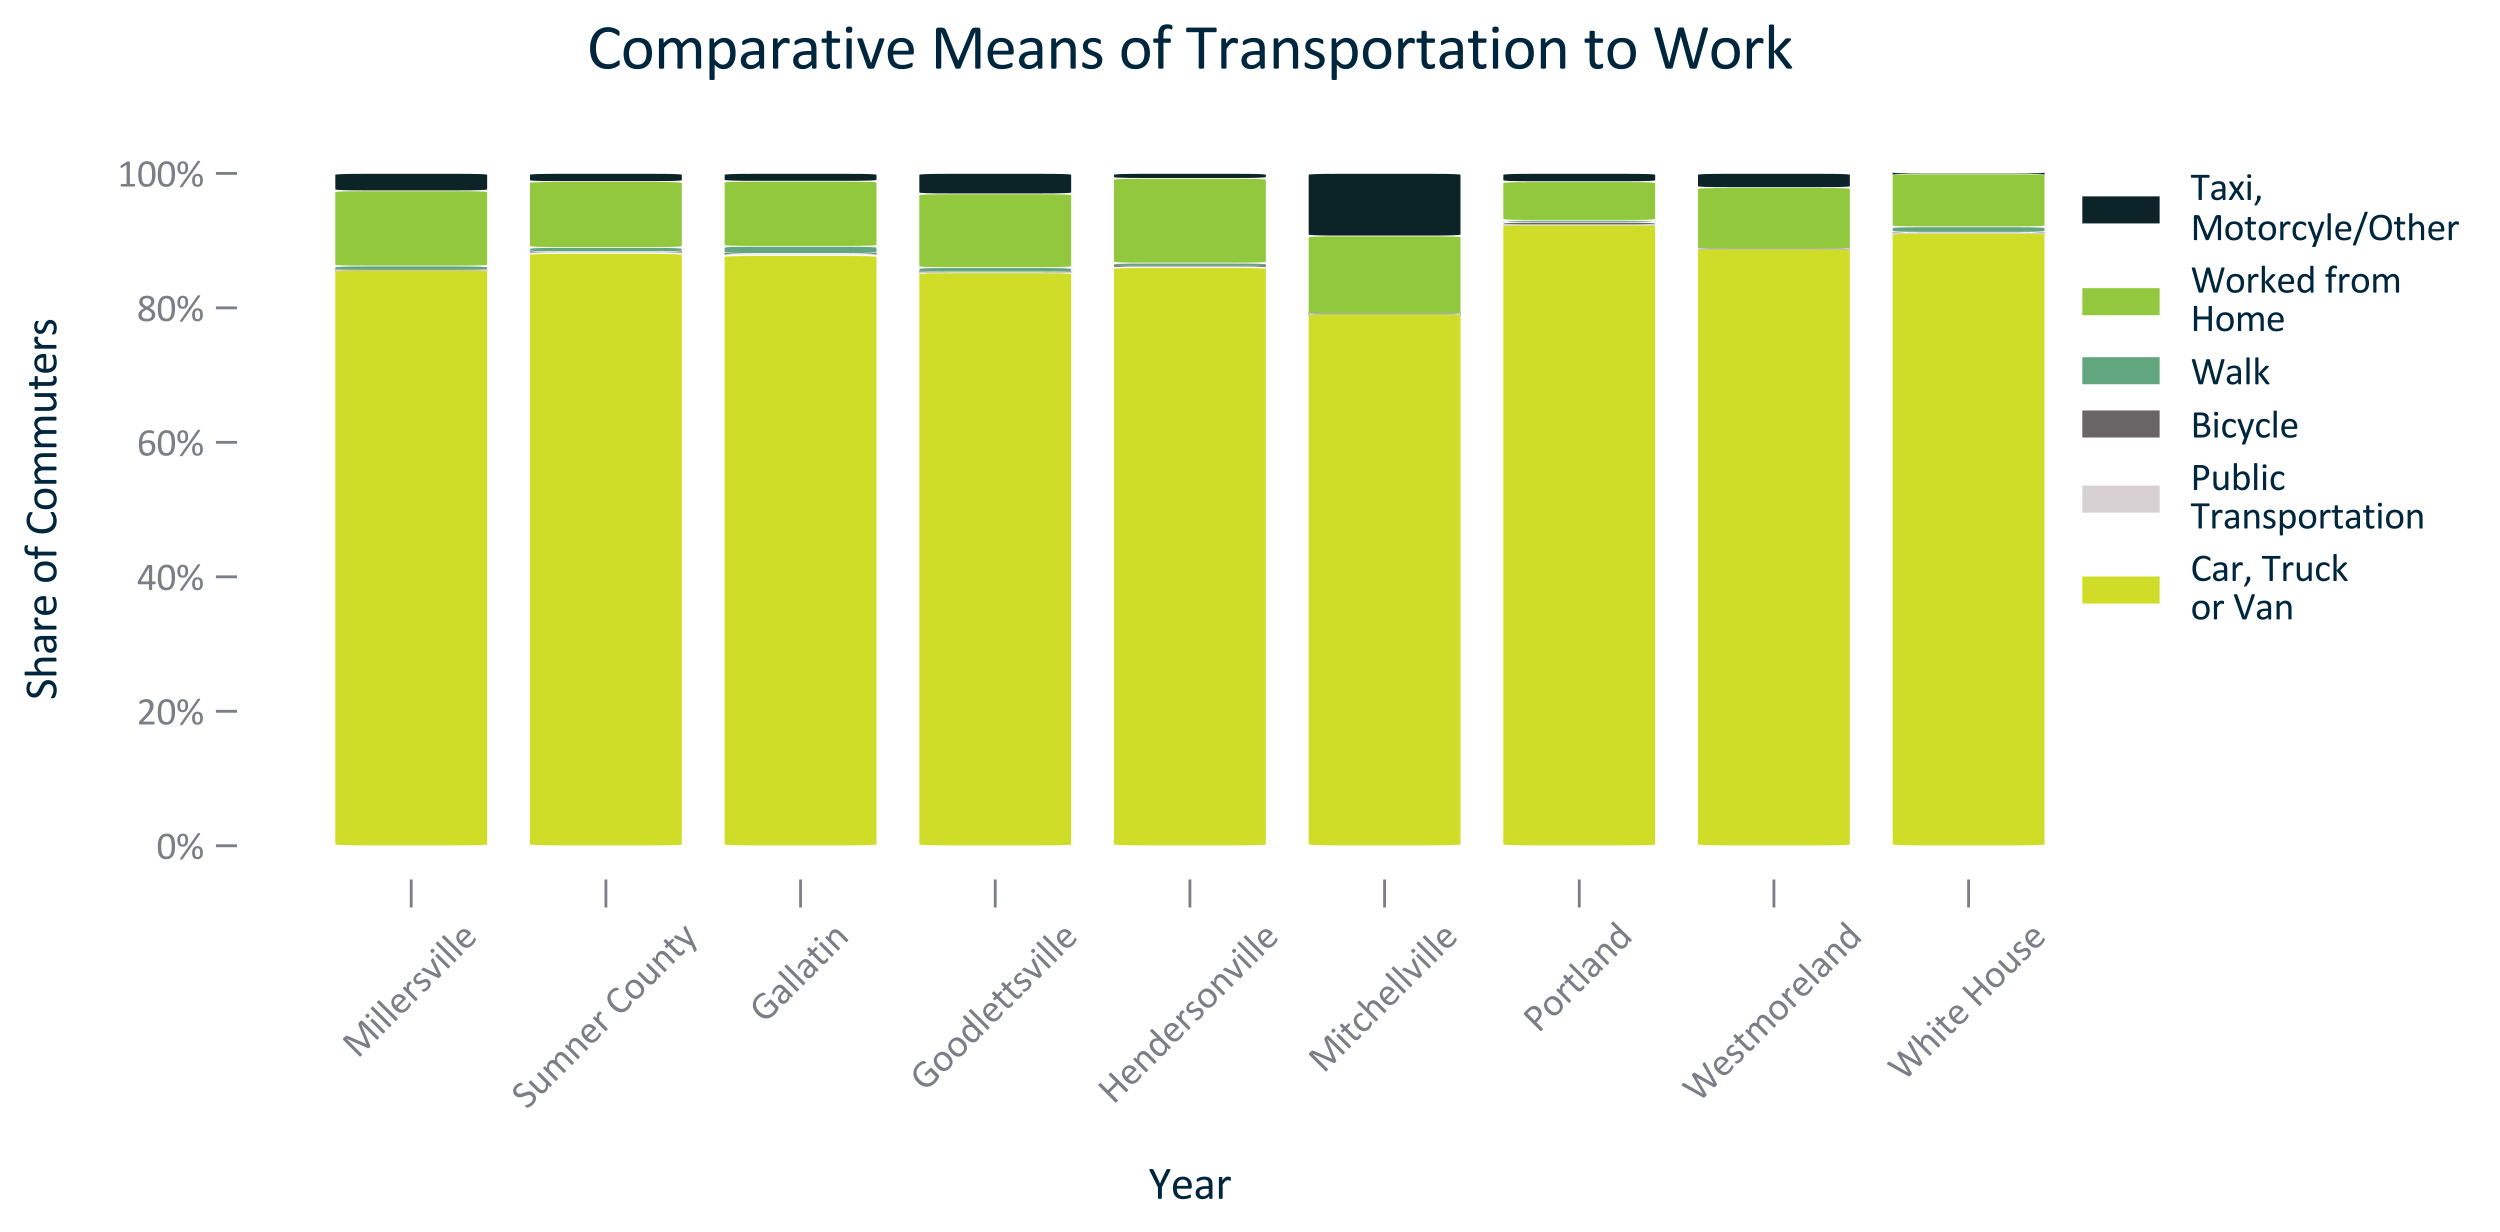 <?xml version="1.0" encoding="utf-8" standalone="no"?>
<!DOCTYPE svg PUBLIC "-//W3C//DTD SVG 1.1//EN"
  "http://www.w3.org/Graphics/SVG/1.1/DTD/svg11.dtd">
<svg xmlns:xlink="http://www.w3.org/1999/xlink" width="711.423pt" height="350.64pt" viewBox="0 0 711.423 350.64" xmlns="http://www.w3.org/2000/svg" version="1.1">
 <defs>
  <style type="text/css">*{stroke-linejoin: round; stroke-linecap: butt}</style>
 </defs>
 <g id="figure_1">
  <g id="patch_1">
   <path d="M 0 350.64 
L 711.423 350.64 
L 711.423 0 
L 0 0 
L 0 350.64 
z
" style="fill: none"/>
  </g>
  <g id="axes_1">
   <g id="patch_2">
    <path d="M 67.444 250.26 
L 609.781 250.26 
L 609.781 39.505 
L 67.444 39.505 
L 67.444 250.26 
z
" style="fill: none"/>
   </g>
   <g id="matplotlib.axis_1">
    <g id="xtick_1">
     <g id="line2d_1">
      <defs>
       <path id="me9be5f5a30" d="M 0 0 
L 0 8 
" style="stroke: #7b7e85; stroke-width: 0.8"/>
      </defs>
      <g>
       <use xlink:href="#me9be5f5a30" x="117.024" y="250.26" style="fill: #7b7e85; stroke: #7b7e85; stroke-width: 0.8"/>
      </g>
     </g>
     <g id="text_1">
      <!-- Millersville -->
      <g style="fill: #7b7e85" transform="translate(101.794 301.419)rotate(-45)scale(0.11 -0.11)">
       <defs>
        <path id="Calibri-4d" d="M 4934 81 
Q 4934 56 4921 37 
Q 4909 19 4878 8 
Q 4847 -3 4798 -11 
Q 4750 -19 4672 -19 
Q 4600 -19 4548 -11 
Q 4497 -3 4467 8 
Q 4438 19 4425 37 
Q 4413 56 4413 81 
L 4413 3603 
L 4406 3603 
L 2966 66 
Q 2956 44 2939 28 
Q 2922 13 2889 2 
Q 2856 -9 2811 -14 
Q 2766 -19 2703 -19 
Q 2638 -19 2591 -12 
Q 2544 -6 2512 5 
Q 2481 16 2464 31 
Q 2447 47 2441 66 
L 1063 3603 
L 1059 3603 
L 1059 81 
Q 1059 56 1046 37 
Q 1034 19 1003 8 
Q 972 -3 922 -11 
Q 872 -19 794 -19 
Q 719 -19 669 -11 
Q 619 -3 589 8 
Q 559 19 548 37 
Q 538 56 538 81 
L 538 3800 
Q 538 3931 606 3987 
Q 675 4044 759 4044 
L 1084 4044 
Q 1184 4044 1259 4025 
Q 1334 4006 1390 3965 
Q 1447 3925 1484 3862 
Q 1522 3800 1550 3716 
L 2722 788 
L 2738 788 
L 3956 3706 
Q 3991 3800 4031 3865 
Q 4072 3931 4120 3970 
Q 4169 4009 4228 4026 
Q 4288 4044 4366 4044 
L 4706 4044 
Q 4753 4044 4795 4030 
Q 4838 4016 4867 3986 
Q 4897 3956 4915 3911 
Q 4934 3866 4934 3800 
L 4934 81 
z
" transform="scale(0.016)"/>
        <path id="Calibri-69" d="M 994 78 
Q 994 53 981 36 
Q 969 19 941 6 
Q 913 -6 863 -12 
Q 813 -19 734 -19 
Q 659 -19 609 -12 
Q 559 -6 529 6 
Q 500 19 489 36 
Q 478 53 478 78 
L 478 2891 
Q 478 2913 489 2931 
Q 500 2950 529 2962 
Q 559 2975 609 2981 
Q 659 2988 734 2988 
Q 813 2988 863 2981 
Q 913 2975 941 2962 
Q 969 2950 981 2931 
Q 994 2913 994 2891 
L 994 78 
z
M 1053 3841 
Q 1053 3659 984 3593 
Q 916 3528 731 3528 
Q 550 3528 483 3592 
Q 416 3656 416 3834 
Q 416 4016 484 4081 
Q 553 4147 738 4147 
Q 919 4147 986 4083 
Q 1053 4019 1053 3841 
z
" transform="scale(0.016)"/>
        <path id="Calibri-6c" d="M 994 78 
Q 994 53 981 36 
Q 969 19 941 6 
Q 913 -6 863 -12 
Q 813 -19 734 -19 
Q 659 -19 609 -12 
Q 559 -6 529 6 
Q 500 19 489 36 
Q 478 53 478 78 
L 478 4253 
Q 478 4278 489 4297 
Q 500 4316 529 4328 
Q 559 4341 609 4347 
Q 659 4353 734 4353 
Q 813 4353 863 4347 
Q 913 4341 941 4328 
Q 969 4316 981 4297 
Q 994 4278 994 4253 
L 994 78 
z
" transform="scale(0.016)"/>
        <path id="Calibri-65" d="M 2878 1606 
Q 2878 1484 2817 1432 
Q 2756 1381 2678 1381 
L 834 1381 
Q 834 1147 881 959 
Q 928 772 1037 637 
Q 1147 503 1322 431 
Q 1497 359 1750 359 
Q 1950 359 2106 392 
Q 2263 425 2377 465 
Q 2491 506 2564 539 
Q 2638 572 2675 572 
Q 2697 572 2714 561 
Q 2731 550 2740 528 
Q 2750 506 2754 467 
Q 2759 428 2759 372 
Q 2759 331 2756 301 
Q 2753 272 2748 248 
Q 2744 225 2733 206 
Q 2722 188 2705 170 
Q 2688 153 2603 114 
Q 2519 75 2384 37 
Q 2250 0 2073 -29 
Q 1897 -59 1697 -59 
Q 1350 -59 1089 37 
Q 828 134 650 325 
Q 472 516 381 803 
Q 291 1091 291 1472 
Q 291 1834 384 2123 
Q 478 2413 654 2614 
Q 831 2816 1081 2923 
Q 1331 3031 1641 3031 
Q 1972 3031 2205 2925 
Q 2438 2819 2588 2639 
Q 2738 2459 2808 2217 
Q 2878 1975 2878 1700 
L 2878 1606 
z
M 2359 1759 
Q 2369 2166 2180 2397 
Q 1991 2628 1619 2628 
Q 1428 2628 1284 2556 
Q 1141 2484 1044 2365 
Q 947 2247 894 2089 
Q 841 1931 834 1759 
L 2359 1759 
z
" transform="scale(0.016)"/>
        <path id="Calibri-72" d="M 2122 2706 
Q 2122 2638 2119 2591 
Q 2116 2544 2106 2517 
Q 2097 2491 2083 2477 
Q 2069 2463 2044 2463 
Q 2019 2463 1983 2477 
Q 1947 2491 1901 2505 
Q 1856 2519 1800 2531 
Q 1744 2544 1678 2544 
Q 1600 2544 1525 2512 
Q 1450 2481 1367 2409 
Q 1284 2338 1193 2219 
Q 1103 2100 994 1928 
L 994 78 
Q 994 53 981 36 
Q 969 19 941 6 
Q 913 -6 863 -12 
Q 813 -19 734 -19 
Q 659 -19 609 -12 
Q 559 -6 529 6 
Q 500 19 489 36 
Q 478 53 478 78 
L 478 2891 
Q 478 2916 487 2933 
Q 497 2950 525 2964 
Q 553 2978 597 2983 
Q 641 2988 713 2988 
Q 781 2988 826 2983 
Q 872 2978 897 2964 
Q 922 2950 933 2933 
Q 944 2916 944 2891 
L 944 2481 
Q 1059 2650 1161 2756 
Q 1263 2863 1353 2923 
Q 1444 2984 1533 3007 
Q 1622 3031 1713 3031 
Q 1753 3031 1804 3026 
Q 1856 3022 1912 3009 
Q 1969 2997 2014 2981 
Q 2059 2966 2078 2950 
Q 2097 2934 2103 2920 
Q 2109 2906 2114 2884 
Q 2119 2863 2120 2820 
Q 2122 2778 2122 2706 
z
" transform="scale(0.016)"/>
        <path id="Calibri-73" d="M 2244 844 
Q 2244 628 2164 459 
Q 2084 291 1937 175 
Q 1791 59 1587 0 
Q 1384 -59 1141 -59 
Q 991 -59 855 -36 
Q 719 -13 611 23 
Q 503 59 428 98 
Q 353 138 318 169 
Q 284 200 268 256 
Q 253 313 253 409 
Q 253 469 259 509 
Q 266 550 275 575 
Q 284 600 301 611 
Q 319 622 341 622 
Q 375 622 442 580 
Q 509 538 607 488 
Q 706 438 840 395 
Q 975 353 1150 353 
Q 1281 353 1387 381 
Q 1494 409 1572 464 
Q 1650 519 1692 603 
Q 1734 688 1734 803 
Q 1734 922 1673 1003 
Q 1613 1084 1513 1146 
Q 1413 1209 1288 1257 
Q 1163 1306 1030 1359 
Q 897 1413 770 1480 
Q 644 1547 544 1644 
Q 444 1741 383 1875 
Q 322 2009 322 2197 
Q 322 2363 386 2514 
Q 450 2666 578 2780 
Q 706 2894 898 2962 
Q 1091 3031 1347 3031 
Q 1459 3031 1571 3012 
Q 1684 2994 1775 2966 
Q 1866 2938 1930 2905 
Q 1994 2872 2026 2847 
Q 2059 2822 2070 2803 
Q 2081 2784 2086 2761 
Q 2091 2738 2095 2703 
Q 2100 2669 2100 2619 
Q 2100 2566 2095 2527 
Q 2091 2488 2080 2463 
Q 2069 2438 2053 2427 
Q 2038 2416 2019 2416 
Q 1991 2416 1937 2450 
Q 1884 2484 1800 2523 
Q 1716 2563 1602 2597 
Q 1488 2631 1341 2631 
Q 1209 2631 1109 2601 
Q 1009 2572 945 2517 
Q 881 2463 848 2388 
Q 816 2313 816 2225 
Q 816 2103 878 2020 
Q 941 1938 1041 1875 
Q 1141 1813 1269 1763 
Q 1397 1713 1530 1659 
Q 1663 1606 1792 1540 
Q 1922 1475 2022 1381 
Q 2122 1288 2183 1156 
Q 2244 1025 2244 844 
z
" transform="scale(0.016)"/>
        <path id="Calibri-76" d="M 2784 2897 
Q 2784 2884 2782 2870 
Q 2781 2856 2778 2840 
Q 2775 2825 2770 2806 
Q 2766 2788 2759 2766 
L 1800 94 
Q 1788 59 1767 37 
Q 1747 16 1706 3 
Q 1666 -9 1603 -14 
Q 1541 -19 1447 -19 
Q 1353 -19 1290 -12 
Q 1228 -6 1189 6 
Q 1150 19 1128 41 
Q 1106 63 1094 94 
L 138 2766 
Q 125 2803 117 2831 
Q 109 2859 107 2873 
Q 106 2888 106 2897 
Q 106 2922 118 2940 
Q 131 2959 161 2970 
Q 191 2981 239 2984 
Q 288 2988 359 2988 
Q 450 2988 504 2983 
Q 559 2978 589 2965 
Q 619 2953 633 2934 
Q 647 2916 659 2888 
L 1453 569 
L 1466 531 
L 1475 569 
L 2259 2888 
Q 2266 2916 2281 2934 
Q 2297 2953 2326 2965 
Q 2356 2978 2407 2983 
Q 2459 2988 2544 2988 
Q 2616 2988 2662 2984 
Q 2709 2981 2736 2968 
Q 2763 2956 2773 2939 
Q 2784 2922 2784 2897 
z
" transform="scale(0.016)"/>
       </defs>
       <use xlink:href="#Calibri-4d"/>
       <use xlink:href="#Calibri-69" x="85.498"/>
       <use xlink:href="#Calibri-6c" x="108.447"/>
       <use xlink:href="#Calibri-6c" x="131.396"/>
       <use xlink:href="#Calibri-65" x="154.346"/>
       <use xlink:href="#Calibri-72" x="204.102"/>
       <use xlink:href="#Calibri-73" x="238.965"/>
       <use xlink:href="#Calibri-76" x="278.076"/>
       <use xlink:href="#Calibri-69" x="323.242"/>
       <use xlink:href="#Calibri-6c" x="346.191"/>
       <use xlink:href="#Calibri-6c" x="369.141"/>
       <use xlink:href="#Calibri-65" x="392.09"/>
      </g>
     </g>
    </g>
    <g id="xtick_2">
     <g id="line2d_2">
      <g>
       <use xlink:href="#me9be5f5a30" x="172.421" y="250.26" style="fill: #7b7e85; stroke: #7b7e85; stroke-width: 0.8"/>
      </g>
     </g>
     <g id="text_2">
      <!-- Sumner County -->
      <g style="fill: #7b7e85" transform="translate(149.948 315.903)rotate(-45)scale(0.11 -0.11)">
       <defs>
        <path id="Calibri-53" d="M 2709 1134 
Q 2709 850 2604 628 
Q 2500 406 2314 251 
Q 2128 97 1876 19 
Q 1625 -59 1334 -59 
Q 1131 -59 957 -25 
Q 784 9 648 59 
Q 513 109 420 162 
Q 328 216 292 253 
Q 256 291 239 348 
Q 222 406 222 503 
Q 222 572 228 617 
Q 234 663 246 691 
Q 259 719 278 730 
Q 297 741 322 741 
Q 366 741 445 687 
Q 525 634 650 571 
Q 775 509 951 454 
Q 1128 400 1359 400 
Q 1534 400 1679 447 
Q 1825 494 1929 580 
Q 2034 666 2090 791 
Q 2147 916 2147 1075 
Q 2147 1247 2069 1369 
Q 1991 1491 1862 1583 
Q 1734 1675 1570 1751 
Q 1406 1828 1234 1908 
Q 1063 1988 900 2084 
Q 738 2181 609 2312 
Q 481 2444 401 2620 
Q 322 2797 322 3044 
Q 322 3297 414 3495 
Q 506 3694 670 3828 
Q 834 3963 1061 4033 
Q 1288 4103 1550 4103 
Q 1684 4103 1820 4079 
Q 1956 4056 2076 4017 
Q 2197 3978 2290 3929 
Q 2384 3881 2414 3851 
Q 2444 3822 2453 3805 
Q 2463 3788 2469 3761 
Q 2475 3734 2478 3696 
Q 2481 3659 2481 3600 
Q 2481 3544 2476 3500 
Q 2472 3456 2462 3426 
Q 2453 3397 2436 3383 
Q 2419 3369 2397 3369 
Q 2363 3369 2289 3412 
Q 2216 3456 2109 3511 
Q 2003 3566 1858 3611 
Q 1713 3656 1531 3656 
Q 1363 3656 1238 3611 
Q 1113 3566 1031 3491 
Q 950 3416 909 3312 
Q 869 3209 869 3094 
Q 869 2925 947 2803 
Q 1025 2681 1154 2587 
Q 1284 2494 1450 2416 
Q 1616 2338 1787 2258 
Q 1959 2178 2125 2083 
Q 2291 1988 2420 1858 
Q 2550 1728 2629 1551 
Q 2709 1375 2709 1134 
z
" transform="scale(0.016)"/>
        <path id="Calibri-75" d="M 2888 78 
Q 2888 53 2877 36 
Q 2866 19 2837 6 
Q 2809 -6 2764 -12 
Q 2719 -19 2653 -19 
Q 2581 -19 2536 -12 
Q 2491 -6 2464 6 
Q 2438 19 2428 36 
Q 2419 53 2419 78 
L 2419 450 
Q 2178 184 1943 62 
Q 1709 -59 1469 -59 
Q 1188 -59 995 34 
Q 803 128 684 289 
Q 566 450 514 664 
Q 463 878 463 1184 
L 463 2891 
Q 463 2916 473 2933 
Q 484 2950 515 2964 
Q 547 2978 597 2983 
Q 647 2988 722 2988 
Q 797 2988 847 2983 
Q 897 2978 926 2964 
Q 956 2950 968 2933 
Q 981 2916 981 2891 
L 981 1253 
Q 981 1006 1017 857 
Q 1053 709 1126 604 
Q 1200 500 1312 442 
Q 1425 384 1575 384 
Q 1769 384 1961 521 
Q 2153 659 2369 925 
L 2369 2891 
Q 2369 2916 2380 2933 
Q 2391 2950 2422 2964 
Q 2453 2978 2501 2983 
Q 2550 2988 2628 2988 
Q 2703 2988 2753 2983 
Q 2803 2978 2831 2964 
Q 2859 2950 2873 2933 
Q 2888 2916 2888 2891 
L 2888 78 
z
" transform="scale(0.016)"/>
        <path id="Calibri-6d" d="M 4650 78 
Q 4650 53 4637 36 
Q 4625 19 4597 6 
Q 4569 -6 4519 -12 
Q 4469 -19 4394 -19 
Q 4316 -19 4266 -12 
Q 4216 -6 4186 6 
Q 4156 19 4143 36 
Q 4131 53 4131 78 
L 4131 1788 
Q 4131 1966 4100 2112 
Q 4069 2259 4000 2365 
Q 3931 2472 3825 2528 
Q 3719 2584 3575 2584 
Q 3397 2584 3217 2446 
Q 3038 2309 2822 2044 
L 2822 78 
Q 2822 53 2809 36 
Q 2797 19 2767 6 
Q 2738 -6 2688 -12 
Q 2638 -19 2563 -19 
Q 2491 -19 2439 -12 
Q 2388 -6 2358 6 
Q 2328 19 2317 36 
Q 2306 53 2306 78 
L 2306 1788 
Q 2306 1966 2272 2112 
Q 2238 2259 2169 2365 
Q 2100 2472 1995 2528 
Q 1891 2584 1747 2584 
Q 1569 2584 1387 2446 
Q 1206 2309 994 2044 
L 994 78 
Q 994 53 981 36 
Q 969 19 941 6 
Q 913 -6 863 -12 
Q 813 -19 734 -19 
Q 659 -19 609 -12 
Q 559 -6 529 6 
Q 500 19 489 36 
Q 478 53 478 78 
L 478 2891 
Q 478 2916 487 2933 
Q 497 2950 525 2964 
Q 553 2978 597 2983 
Q 641 2988 713 2988 
Q 781 2988 826 2983 
Q 872 2978 897 2964 
Q 922 2950 933 2933 
Q 944 2916 944 2891 
L 944 2519 
Q 1181 2784 1404 2907 
Q 1628 3031 1856 3031 
Q 2031 3031 2170 2990 
Q 2309 2950 2415 2876 
Q 2522 2803 2597 2701 
Q 2672 2600 2722 2475 
Q 2863 2628 2989 2734 
Q 3116 2841 3233 2906 
Q 3350 2972 3461 3001 
Q 3572 3031 3684 3031 
Q 3956 3031 4140 2936 
Q 4325 2841 4439 2681 
Q 4553 2522 4601 2308 
Q 4650 2094 4650 1856 
L 4650 78 
z
" transform="scale(0.016)"/>
        <path id="Calibri-6e" d="M 2900 78 
Q 2900 53 2887 36 
Q 2875 19 2847 6 
Q 2819 -6 2769 -12 
Q 2719 -19 2644 -19 
Q 2566 -19 2516 -12 
Q 2466 -6 2437 6 
Q 2409 19 2396 36 
Q 2384 53 2384 78 
L 2384 1725 
Q 2384 1966 2346 2112 
Q 2309 2259 2237 2365 
Q 2166 2472 2052 2528 
Q 1938 2584 1788 2584 
Q 1594 2584 1400 2446 
Q 1206 2309 994 2044 
L 994 78 
Q 994 53 981 36 
Q 969 19 941 6 
Q 913 -6 863 -12 
Q 813 -19 734 -19 
Q 659 -19 609 -12 
Q 559 -6 529 6 
Q 500 19 489 36 
Q 478 53 478 78 
L 478 2891 
Q 478 2916 487 2933 
Q 497 2950 525 2964 
Q 553 2978 597 2983 
Q 641 2988 713 2988 
Q 781 2988 826 2983 
Q 872 2978 897 2964 
Q 922 2950 933 2933 
Q 944 2916 944 2891 
L 944 2519 
Q 1181 2784 1417 2907 
Q 1653 3031 1894 3031 
Q 2175 3031 2367 2936 
Q 2559 2841 2678 2681 
Q 2797 2522 2848 2308 
Q 2900 2094 2900 1794 
L 2900 78 
z
" transform="scale(0.016)"/>
        <path id="Calibri-20" transform="scale(0.016)"/>
        <path id="Calibri-43" d="M 3238 572 
Q 3238 522 3234 484 
Q 3231 447 3223 419 
Q 3216 391 3203 369 
Q 3191 347 3159 315 
Q 3128 284 3028 220 
Q 2928 156 2779 95 
Q 2631 34 2439 -8 
Q 2247 -50 2019 -50 
Q 1625 -50 1308 81 
Q 991 213 767 469 
Q 544 725 423 1101 
Q 303 1478 303 1969 
Q 303 2472 433 2865 
Q 563 3259 797 3532 
Q 1031 3806 1357 3950 
Q 1684 4094 2081 4094 
Q 2256 4094 2422 4061 
Q 2588 4028 2728 3978 
Q 2869 3928 2978 3862 
Q 3088 3797 3130 3755 
Q 3172 3713 3184 3691 
Q 3197 3669 3205 3639 
Q 3213 3609 3217 3568 
Q 3222 3528 3222 3472 
Q 3222 3409 3215 3365 
Q 3209 3322 3196 3292 
Q 3184 3263 3167 3248 
Q 3150 3234 3125 3234 
Q 3081 3234 3003 3295 
Q 2925 3356 2801 3429 
Q 2678 3503 2501 3564 
Q 2325 3625 2078 3625 
Q 1809 3625 1589 3517 
Q 1369 3409 1212 3200 
Q 1056 2991 970 2689 
Q 884 2388 884 2000 
Q 884 1616 967 1320 
Q 1050 1025 1204 826 
Q 1359 628 1584 526 
Q 1809 425 2094 425 
Q 2334 425 2514 484 
Q 2694 544 2820 617 
Q 2947 691 3028 750 
Q 3109 809 3156 809 
Q 3178 809 3193 800 
Q 3209 791 3218 764 
Q 3228 738 3233 691 
Q 3238 644 3238 572 
z
" transform="scale(0.016)"/>
        <path id="Calibri-6f" d="M 3094 1516 
Q 3094 1172 3003 883 
Q 2913 594 2733 384 
Q 2553 175 2283 58 
Q 2013 -59 1656 -59 
Q 1309 -59 1051 44 
Q 794 147 622 344 
Q 450 541 365 822 
Q 281 1103 281 1459 
Q 281 1803 370 2092 
Q 459 2381 639 2590 
Q 819 2800 1087 2915 
Q 1356 3031 1716 3031 
Q 2063 3031 2320 2928 
Q 2578 2825 2750 2628 
Q 2922 2431 3008 2150 
Q 3094 1869 3094 1516 
z
M 2550 1481 
Q 2550 1709 2508 1912 
Q 2466 2116 2369 2269 
Q 2272 2422 2106 2511 
Q 1941 2600 1694 2600 
Q 1466 2600 1302 2519 
Q 1138 2438 1031 2289 
Q 925 2141 873 1937 
Q 822 1734 822 1494 
Q 822 1263 864 1059 
Q 906 856 1004 704 
Q 1103 553 1268 464 
Q 1434 375 1681 375 
Q 1906 375 2072 456 
Q 2238 538 2344 684 
Q 2450 831 2500 1034 
Q 2550 1238 2550 1481 
z
" transform="scale(0.016)"/>
        <path id="Calibri-74" d="M 1941 284 
Q 1941 194 1928 141 
Q 1916 88 1891 63 
Q 1866 38 1816 16 
Q 1766 -6 1702 -20 
Q 1638 -34 1566 -43 
Q 1494 -53 1422 -53 
Q 1203 -53 1047 5 
Q 891 63 791 180 
Q 691 297 645 476 
Q 600 656 600 900 
L 600 2544 
L 206 2544 
Q 159 2544 131 2594 
Q 103 2644 103 2756 
Q 103 2816 111 2856 
Q 119 2897 131 2923 
Q 144 2950 164 2961 
Q 184 2972 209 2972 
L 600 2972 
L 600 3641 
Q 600 3663 611 3681 
Q 622 3700 651 3714 
Q 681 3728 731 3734 
Q 781 3741 856 3741 
Q 934 3741 984 3734 
Q 1034 3728 1062 3714 
Q 1091 3700 1103 3681 
Q 1116 3663 1116 3641 
L 1116 2972 
L 1838 2972 
Q 1863 2972 1881 2961 
Q 1900 2950 1914 2923 
Q 1928 2897 1934 2856 
Q 1941 2816 1941 2756 
Q 1941 2644 1912 2594 
Q 1884 2544 1838 2544 
L 1116 2544 
L 1116 975 
Q 1116 684 1202 536 
Q 1288 388 1509 388 
Q 1581 388 1637 402 
Q 1694 416 1737 431 
Q 1781 447 1812 461 
Q 1844 475 1869 475 
Q 1884 475 1898 467 
Q 1913 459 1920 437 
Q 1928 416 1934 378 
Q 1941 341 1941 284 
z
" transform="scale(0.016)"/>
        <path id="Calibri-79" d="M 1759 0 
L 1384 -1034 
Q 1366 -1084 1289 -1111 
Q 1213 -1138 1056 -1138 
Q 975 -1138 925 -1130 
Q 875 -1122 848 -1103 
Q 822 -1084 819 -1053 
Q 816 -1022 834 -978 
L 1222 0 
Q 1194 13 1169 41 
Q 1144 69 1134 100 
L 131 2788 
Q 106 2853 106 2890 
Q 106 2928 131 2950 
Q 156 2972 212 2980 
Q 269 2988 363 2988 
Q 456 2988 509 2983 
Q 563 2978 594 2965 
Q 625 2953 639 2929 
Q 653 2906 669 2866 
L 1472 609 
L 1481 609 
L 2256 2878 
Q 2275 2938 2301 2955 
Q 2328 2972 2381 2980 
Q 2434 2988 2534 2988 
Q 2622 2988 2678 2980 
Q 2734 2972 2761 2950 
Q 2788 2928 2788 2890 
Q 2788 2853 2769 2797 
L 1759 0 
z
" transform="scale(0.016)"/>
       </defs>
       <use xlink:href="#Calibri-53"/>
       <use xlink:href="#Calibri-75" x="45.947"/>
       <use xlink:href="#Calibri-6d" x="98.486"/>
       <use xlink:href="#Calibri-6e" x="178.369"/>
       <use xlink:href="#Calibri-65" x="230.908"/>
       <use xlink:href="#Calibri-72" x="280.664"/>
       <use xlink:href="#Calibri-20" x="315.527"/>
       <use xlink:href="#Calibri-43" x="338.135"/>
       <use xlink:href="#Calibri-6f" x="391.455"/>
       <use xlink:href="#Calibri-75" x="444.189"/>
       <use xlink:href="#Calibri-6e" x="496.729"/>
       <use xlink:href="#Calibri-74" x="549.268"/>
       <use xlink:href="#Calibri-79" x="582.764"/>
      </g>
     </g>
    </g>
    <g id="xtick_3">
     <g id="line2d_3">
      <g>
       <use xlink:href="#me9be5f5a30" x="227.818" y="250.26" style="fill: #7b7e85; stroke: #7b7e85; stroke-width: 0.8"/>
      </g>
     </g>
     <g id="text_3">
      <!-- Gallatin -->
      <g style="fill: #7b7e85" transform="translate(217.568 291.459)rotate(-45)scale(0.11 -0.11)">
       <defs>
        <path id="Calibri-47" d="M 3575 3494 
Q 3575 3434 3569 3389 
Q 3563 3344 3550 3314 
Q 3538 3284 3519 3271 
Q 3500 3259 3478 3259 
Q 3441 3259 3353 3318 
Q 3266 3378 3119 3450 
Q 2972 3522 2767 3581 
Q 2563 3641 2281 3641 
Q 1947 3641 1681 3519 
Q 1416 3397 1231 3181 
Q 1047 2966 948 2669 
Q 850 2372 850 2025 
Q 850 1638 958 1338 
Q 1066 1038 1256 831 
Q 1447 625 1711 519 
Q 1975 413 2291 413 
Q 2478 413 2670 458 
Q 2863 503 3028 594 
L 3028 1772 
L 2091 1772 
Q 2038 1772 2011 1825 
Q 1984 1878 1984 1991 
Q 1984 2050 1990 2092 
Q 1997 2134 2011 2161 
Q 2025 2188 2044 2200 
Q 2063 2213 2091 2213 
L 3375 2213 
Q 3409 2213 3443 2200 
Q 3478 2188 3506 2163 
Q 3534 2138 3550 2094 
Q 3566 2050 3566 1994 
L 3566 453 
Q 3566 372 3537 312 
Q 3509 253 3418 208 
Q 3328 163 3184 109 
Q 3041 56 2887 18 
Q 2734 -19 2578 -37 
Q 2422 -56 2269 -56 
Q 1800 -56 1431 89 
Q 1063 234 808 503 
Q 553 772 418 1147 
Q 284 1522 284 1984 
Q 284 2466 429 2856 
Q 575 3247 839 3522 
Q 1103 3797 1473 3948 
Q 1844 4100 2294 4100 
Q 2525 4100 2728 4059 
Q 2931 4019 3089 3964 
Q 3247 3909 3355 3845 
Q 3463 3781 3503 3740 
Q 3544 3700 3559 3647 
Q 3575 3594 3575 3494 
z
" transform="scale(0.016)"/>
        <path id="Calibri-61" d="M 2597 75 
Q 2597 38 2572 19 
Q 2547 0 2503 -9 
Q 2459 -19 2375 -19 
Q 2294 -19 2245 -9 
Q 2197 0 2175 19 
Q 2153 38 2153 75 
L 2153 356 
Q 1969 159 1742 50 
Q 1516 -59 1263 -59 
Q 1041 -59 861 -1 
Q 681 56 554 165 
Q 428 275 358 434 
Q 288 594 288 797 
Q 288 1034 384 1209 
Q 481 1384 662 1500 
Q 844 1616 1106 1673 
Q 1369 1731 1697 1731 
L 2084 1731 
L 2084 1950 
Q 2084 2113 2050 2238 
Q 2016 2363 1939 2445 
Q 1863 2528 1741 2570 
Q 1619 2613 1441 2613 
Q 1250 2613 1098 2567 
Q 947 2522 833 2467 
Q 719 2413 642 2367 
Q 566 2322 528 2322 
Q 503 2322 484 2334 
Q 466 2347 452 2372 
Q 438 2397 431 2436 
Q 425 2475 425 2522 
Q 425 2600 436 2645 
Q 447 2691 489 2731 
Q 531 2772 634 2826 
Q 738 2881 872 2926 
Q 1006 2972 1165 3001 
Q 1325 3031 1488 3031 
Q 1791 3031 2003 2962 
Q 2216 2894 2347 2761 
Q 2478 2628 2537 2431 
Q 2597 2234 2597 1972 
L 2597 75 
z
M 2084 1359 
L 1644 1359 
Q 1431 1359 1275 1323 
Q 1119 1288 1016 1217 
Q 913 1147 864 1048 
Q 816 950 816 822 
Q 816 603 955 473 
Q 1094 344 1344 344 
Q 1547 344 1720 447 
Q 1894 550 2084 763 
L 2084 1359 
z
" transform="scale(0.016)"/>
       </defs>
       <use xlink:href="#Calibri-47"/>
       <use xlink:href="#Calibri-61" x="63.086"/>
       <use xlink:href="#Calibri-6c" x="110.986"/>
       <use xlink:href="#Calibri-6c" x="133.936"/>
       <use xlink:href="#Calibri-61" x="156.885"/>
       <use xlink:href="#Calibri-74" x="204.785"/>
       <use xlink:href="#Calibri-69" x="238.281"/>
       <use xlink:href="#Calibri-6e" x="261.23"/>
      </g>
     </g>
    </g>
    <g id="xtick_4">
     <g id="line2d_4">
      <g>
       <use xlink:href="#me9be5f5a30" x="283.215" y="250.26" style="fill: #7b7e85; stroke: #7b7e85; stroke-width: 0.8"/>
      </g>
     </g>
     <g id="text_4">
      <!-- Goodlettsville -->
      <g style="fill: #7b7e85" transform="translate(263.246 310.896)rotate(-45)scale(0.11 -0.11)">
       <defs>
        <path id="Calibri-64" d="M 2888 78 
Q 2888 53 2877 34 
Q 2866 16 2839 5 
Q 2813 -6 2769 -12 
Q 2725 -19 2663 -19 
Q 2597 -19 2553 -12 
Q 2509 -6 2481 5 
Q 2453 16 2440 34 
Q 2428 53 2428 78 
L 2428 450 
Q 2206 209 1967 75 
Q 1728 -59 1444 -59 
Q 1134 -59 915 61 
Q 697 181 561 386 
Q 425 591 362 867 
Q 300 1144 300 1450 
Q 300 1813 378 2105 
Q 456 2397 609 2603 
Q 763 2809 989 2920 
Q 1216 3031 1513 3031 
Q 1759 3031 1964 2923 
Q 2169 2816 2369 2606 
L 2369 4241 
Q 2369 4263 2380 4283 
Q 2391 4303 2422 4314 
Q 2453 4325 2501 4333 
Q 2550 4341 2625 4341 
Q 2703 4341 2753 4333 
Q 2803 4325 2831 4314 
Q 2859 4303 2873 4283 
Q 2888 4263 2888 4241 
L 2888 78 
z
M 2369 2056 
Q 2159 2316 1964 2452 
Q 1769 2588 1556 2588 
Q 1359 2588 1221 2494 
Q 1084 2400 998 2247 
Q 913 2094 873 1900 
Q 834 1706 834 1506 
Q 834 1294 867 1091 
Q 900 888 981 730 
Q 1063 572 1197 476 
Q 1331 381 1534 381 
Q 1638 381 1733 409 
Q 1828 438 1928 503 
Q 2028 569 2137 673 
Q 2247 778 2369 931 
L 2369 2056 
z
" transform="scale(0.016)"/>
       </defs>
       <use xlink:href="#Calibri-47"/>
       <use xlink:href="#Calibri-6f" x="63.086"/>
       <use xlink:href="#Calibri-6f" x="115.82"/>
       <use xlink:href="#Calibri-64" x="168.555"/>
       <use xlink:href="#Calibri-6c" x="221.094"/>
       <use xlink:href="#Calibri-65" x="244.043"/>
       <use xlink:href="#Calibri-74" x="293.799"/>
       <use xlink:href="#Calibri-74" x="327.295"/>
       <use xlink:href="#Calibri-73" x="360.791"/>
       <use xlink:href="#Calibri-76" x="399.902"/>
       <use xlink:href="#Calibri-69" x="445.068"/>
       <use xlink:href="#Calibri-6c" x="468.018"/>
       <use xlink:href="#Calibri-6c" x="490.967"/>
       <use xlink:href="#Calibri-65" x="513.916"/>
      </g>
     </g>
    </g>
    <g id="xtick_5">
     <g id="line2d_5">
      <g>
       <use xlink:href="#me9be5f5a30" x="338.613" y="250.26" style="fill: #7b7e85; stroke: #7b7e85; stroke-width: 0.8"/>
      </g>
     </g>
     <g id="text_5">
      <!-- Hendersonville -->
      <g style="fill: #7b7e85" transform="translate(316.845 314.492)rotate(-45)scale(0.11 -0.11)">
       <defs>
        <path id="Calibri-48" d="M 3450 81 
Q 3450 56 3437 37 
Q 3425 19 3394 8 
Q 3363 -3 3311 -11 
Q 3259 -19 3184 -19 
Q 3103 -19 3053 -11 
Q 3003 -3 2972 8 
Q 2941 19 2928 37 
Q 2916 56 2916 81 
L 2916 1875 
L 1075 1875 
L 1075 81 
Q 1075 56 1062 37 
Q 1050 19 1019 8 
Q 988 -3 936 -11 
Q 884 -19 806 -19 
Q 731 -19 678 -11 
Q 625 -3 594 8 
Q 563 19 550 37 
Q 538 56 538 81 
L 538 3963 
Q 538 3988 550 4006 
Q 563 4025 594 4036 
Q 625 4047 678 4055 
Q 731 4063 806 4063 
Q 884 4063 936 4055 
Q 988 4047 1019 4036 
Q 1050 4025 1062 4006 
Q 1075 3988 1075 3963 
L 1075 2344 
L 2916 2344 
L 2916 3963 
Q 2916 3988 2928 4006 
Q 2941 4025 2972 4036 
Q 3003 4047 3053 4055 
Q 3103 4063 3184 4063 
Q 3259 4063 3311 4055 
Q 3363 4047 3394 4036 
Q 3425 4025 3437 4006 
Q 3450 3988 3450 3963 
L 3450 81 
z
" transform="scale(0.016)"/>
       </defs>
       <use xlink:href="#Calibri-48"/>
       <use xlink:href="#Calibri-65" x="62.305"/>
       <use xlink:href="#Calibri-6e" x="112.061"/>
       <use xlink:href="#Calibri-64" x="164.6"/>
       <use xlink:href="#Calibri-65" x="217.139"/>
       <use xlink:href="#Calibri-72" x="266.895"/>
       <use xlink:href="#Calibri-73" x="301.758"/>
       <use xlink:href="#Calibri-6f" x="340.869"/>
       <use xlink:href="#Calibri-6e" x="393.604"/>
       <use xlink:href="#Calibri-76" x="446.143"/>
       <use xlink:href="#Calibri-69" x="491.309"/>
       <use xlink:href="#Calibri-6c" x="514.258"/>
       <use xlink:href="#Calibri-6c" x="537.207"/>
       <use xlink:href="#Calibri-65" x="560.156"/>
      </g>
     </g>
    </g>
    <g id="xtick_6">
     <g id="line2d_6">
      <g>
       <use xlink:href="#me9be5f5a30" x="394.01" y="250.26" style="fill: #7b7e85; stroke: #7b7e85; stroke-width: 0.8"/>
      </g>
     </g>
     <g id="text_6">
      <!-- Mitchellville -->
      <g style="fill: #7b7e85" transform="translate(376.665 305.647)rotate(-45)scale(0.11 -0.11)">
       <defs>
        <path id="Calibri-63" d="M 2500 506 
Q 2500 453 2497 414 
Q 2494 375 2486 348 
Q 2478 322 2467 301 
Q 2456 281 2417 242 
Q 2378 203 2284 145 
Q 2191 88 2073 42 
Q 1956 -3 1818 -31 
Q 1681 -59 1534 -59 
Q 1231 -59 997 41 
Q 763 141 605 333 
Q 447 525 364 804 
Q 281 1084 281 1450 
Q 281 1866 382 2164 
Q 484 2463 661 2653 
Q 838 2844 1077 2936 
Q 1316 3028 1594 3028 
Q 1728 3028 1854 3003 
Q 1981 2978 2087 2937 
Q 2194 2897 2276 2844 
Q 2359 2791 2396 2753 
Q 2434 2716 2448 2694 
Q 2463 2672 2472 2642 
Q 2481 2613 2484 2575 
Q 2488 2538 2488 2481 
Q 2488 2359 2459 2311 
Q 2431 2263 2391 2263 
Q 2344 2263 2283 2314 
Q 2222 2366 2128 2428 
Q 2034 2491 1901 2542 
Q 1769 2594 1588 2594 
Q 1216 2594 1017 2308 
Q 819 2022 819 1478 
Q 819 1206 870 1001 
Q 922 797 1022 659 
Q 1122 522 1267 455 
Q 1413 388 1600 388 
Q 1778 388 1912 444 
Q 2047 500 2145 567 
Q 2244 634 2311 689 
Q 2378 744 2416 744 
Q 2438 744 2453 731 
Q 2469 719 2480 689 
Q 2491 659 2495 614 
Q 2500 569 2500 506 
z
" transform="scale(0.016)"/>
        <path id="Calibri-68" d="M 2900 78 
Q 2900 53 2887 36 
Q 2875 19 2847 6 
Q 2819 -6 2769 -12 
Q 2719 -19 2644 -19 
Q 2566 -19 2516 -12 
Q 2466 -6 2437 6 
Q 2409 19 2396 36 
Q 2384 53 2384 78 
L 2384 1725 
Q 2384 1966 2346 2112 
Q 2309 2259 2237 2365 
Q 2166 2472 2052 2528 
Q 1938 2584 1788 2584 
Q 1594 2584 1400 2446 
Q 1206 2309 994 2044 
L 994 78 
Q 994 53 981 36 
Q 969 19 941 6 
Q 913 -6 863 -12 
Q 813 -19 734 -19 
Q 659 -19 609 -12 
Q 559 -6 529 6 
Q 500 19 489 36 
Q 478 53 478 78 
L 478 4253 
Q 478 4278 489 4297 
Q 500 4316 529 4328 
Q 559 4341 609 4347 
Q 659 4353 734 4353 
Q 813 4353 863 4347 
Q 913 4341 941 4328 
Q 969 4316 981 4297 
Q 994 4278 994 4253 
L 994 2569 
Q 1216 2803 1441 2917 
Q 1666 3031 1894 3031 
Q 2175 3031 2367 2936 
Q 2559 2841 2678 2681 
Q 2797 2522 2848 2308 
Q 2900 2094 2900 1791 
L 2900 78 
z
" transform="scale(0.016)"/>
       </defs>
       <use xlink:href="#Calibri-4d"/>
       <use xlink:href="#Calibri-69" x="85.498"/>
       <use xlink:href="#Calibri-74" x="108.447"/>
       <use xlink:href="#Calibri-63" x="141.943"/>
       <use xlink:href="#Calibri-68" x="184.229"/>
       <use xlink:href="#Calibri-65" x="236.768"/>
       <use xlink:href="#Calibri-6c" x="286.523"/>
       <use xlink:href="#Calibri-6c" x="309.473"/>
       <use xlink:href="#Calibri-76" x="332.422"/>
       <use xlink:href="#Calibri-69" x="377.588"/>
       <use xlink:href="#Calibri-6c" x="400.537"/>
       <use xlink:href="#Calibri-6c" x="423.486"/>
       <use xlink:href="#Calibri-65" x="446.436"/>
      </g>
     </g>
    </g>
    <g id="xtick_7">
     <g id="line2d_7">
      <g>
       <use xlink:href="#me9be5f5a30" x="449.407" y="250.26" style="fill: #7b7e85; stroke: #7b7e85; stroke-width: 0.8"/>
      </g>
     </g>
     <g id="text_7">
      <!-- Portland -->
      <g style="fill: #7b7e85" transform="translate(437.799 294.173)rotate(-45)scale(0.11 -0.11)">
       <defs>
        <path id="Calibri-50" d="M 3022 2859 
Q 3022 2556 2922 2312 
Q 2822 2069 2636 1897 
Q 2450 1725 2179 1631 
Q 1909 1538 1534 1538 
L 1075 1538 
L 1075 81 
Q 1075 56 1061 37 
Q 1047 19 1017 8 
Q 988 -3 936 -11 
Q 884 -19 806 -19 
Q 728 -19 676 -11 
Q 625 -3 594 8 
Q 563 19 550 37 
Q 538 56 538 81 
L 538 3813 
Q 538 3938 603 3991 
Q 669 4044 750 4044 
L 1616 4044 
Q 1747 4044 1867 4033 
Q 1988 4022 2152 3986 
Q 2316 3950 2486 3851 
Q 2656 3753 2775 3609 
Q 2894 3466 2958 3277 
Q 3022 3088 3022 2859 
z
M 2456 2816 
Q 2456 3063 2364 3228 
Q 2272 3394 2136 3475 
Q 2000 3556 1854 3578 
Q 1709 3600 1572 3600 
L 1075 3600 
L 1075 1978 
L 1559 1978 
Q 1803 1978 1964 2040 
Q 2125 2103 2234 2214 
Q 2344 2325 2400 2479 
Q 2456 2634 2456 2816 
z
" transform="scale(0.016)"/>
       </defs>
       <use xlink:href="#Calibri-50"/>
       <use xlink:href="#Calibri-6f" x="51.66"/>
       <use xlink:href="#Calibri-72" x="104.395"/>
       <use xlink:href="#Calibri-74" x="139.258"/>
       <use xlink:href="#Calibri-6c" x="172.754"/>
       <use xlink:href="#Calibri-61" x="195.703"/>
       <use xlink:href="#Calibri-6e" x="243.604"/>
       <use xlink:href="#Calibri-64" x="296.143"/>
      </g>
     </g>
    </g>
    <g id="xtick_8">
     <g id="line2d_8">
      <g>
       <use xlink:href="#me9be5f5a30" x="504.804" y="250.26" style="fill: #7b7e85; stroke: #7b7e85; stroke-width: 0.8"/>
      </g>
     </g>
     <g id="text_8">
      <!-- Westmoreland -->
      <g style="fill: #7b7e85" transform="translate(483.247 314.071)rotate(-45)scale(0.11 -0.11)">
       <defs>
        <path id="Calibri-57" d="M 4409 119 
Q 4397 75 4372 48 
Q 4347 22 4303 8 
Q 4259 -6 4195 -12 
Q 4131 -19 4038 -19 
Q 3941 -19 3873 -12 
Q 3806 -6 3762 8 
Q 3719 22 3697 48 
Q 3675 75 3663 119 
L 2816 3172 
L 2809 3172 
L 2028 119 
Q 2019 75 1997 48 
Q 1975 22 1934 8 
Q 1894 -6 1830 -12 
Q 1766 -19 1666 -19 
Q 1563 -19 1494 -12 
Q 1425 -6 1381 8 
Q 1338 22 1314 48 
Q 1291 75 1281 119 
L 213 3853 
Q 194 3925 192 3965 
Q 191 4006 217 4028 
Q 244 4050 303 4056 
Q 363 4063 463 4063 
Q 559 4063 615 4058 
Q 672 4053 701 4040 
Q 731 4028 742 4006 
Q 753 3984 759 3950 
L 1669 563 
L 1672 563 
L 2534 3944 
Q 2544 3978 2558 4001 
Q 2572 4025 2603 4037 
Q 2634 4050 2692 4056 
Q 2750 4063 2844 4063 
Q 2931 4063 2982 4056 
Q 3034 4050 3065 4037 
Q 3097 4025 3111 4001 
Q 3125 3978 3134 3944 
L 4063 563 
L 4069 563 
L 4959 3947 
Q 4969 3978 4978 4001 
Q 4988 4025 5017 4037 
Q 5047 4050 5101 4056 
Q 5156 4063 5247 4063 
Q 5341 4063 5395 4055 
Q 5450 4047 5475 4025 
Q 5500 4003 5498 3962 
Q 5497 3922 5481 3850 
L 4409 119 
z
" transform="scale(0.016)"/>
       </defs>
       <use xlink:href="#Calibri-57"/>
       <use xlink:href="#Calibri-65" x="88.965"/>
       <use xlink:href="#Calibri-73" x="138.721"/>
       <use xlink:href="#Calibri-74" x="177.832"/>
       <use xlink:href="#Calibri-6d" x="211.328"/>
       <use xlink:href="#Calibri-6f" x="291.211"/>
       <use xlink:href="#Calibri-72" x="343.945"/>
       <use xlink:href="#Calibri-65" x="378.809"/>
       <use xlink:href="#Calibri-6c" x="428.564"/>
       <use xlink:href="#Calibri-61" x="451.514"/>
       <use xlink:href="#Calibri-6e" x="499.414"/>
       <use xlink:href="#Calibri-64" x="551.953"/>
      </g>
     </g>
    </g>
    <g id="xtick_9">
     <g id="line2d_9">
      <g>
       <use xlink:href="#me9be5f5a30" x="560.201" y="250.26" style="fill: #7b7e85; stroke: #7b7e85; stroke-width: 0.8"/>
      </g>
     </g>
     <g id="text_9">
      <!-- White House -->
      <g style="fill: #7b7e85" transform="translate(541.668 308.024)rotate(-45)scale(0.11 -0.11)">
       <use xlink:href="#Calibri-57"/>
       <use xlink:href="#Calibri-68" x="88.965"/>
       <use xlink:href="#Calibri-69" x="141.504"/>
       <use xlink:href="#Calibri-74" x="164.453"/>
       <use xlink:href="#Calibri-65" x="197.949"/>
       <use xlink:href="#Calibri-20" x="247.705"/>
       <use xlink:href="#Calibri-48" x="270.312"/>
       <use xlink:href="#Calibri-6f" x="332.617"/>
       <use xlink:href="#Calibri-75" x="385.352"/>
       <use xlink:href="#Calibri-73" x="437.891"/>
       <use xlink:href="#Calibri-65" x="477.002"/>
      </g>
     </g>
    </g>
    <g id="text_10">
     <!-- Year -->
     <g style="fill: #00263e" transform="translate(326.831 341.128)scale(0.13 -0.13)">
      <defs>
       <path id="Calibri-59" d="M 1828 1572 
L 1828 81 
Q 1828 56 1815 37 
Q 1803 19 1772 8 
Q 1741 -3 1687 -11 
Q 1634 -19 1559 -19 
Q 1481 -19 1429 -11 
Q 1378 -3 1345 8 
Q 1313 19 1300 37 
Q 1288 56 1288 81 
L 1288 1572 
L 144 3853 
Q 109 3925 101 3965 
Q 94 4006 117 4028 
Q 141 4050 202 4056 
Q 263 4063 366 4063 
Q 459 4063 517 4056 
Q 575 4050 609 4039 
Q 644 4028 661 4008 
Q 678 3988 694 3956 
L 1253 2794 
Q 1331 2628 1409 2447 
Q 1488 2266 1569 2081 
L 1575 2081 
Q 1647 2259 1723 2436 
Q 1800 2613 1878 2784 
L 2441 3953 
Q 2450 3984 2467 4006 
Q 2484 4028 2514 4039 
Q 2544 4050 2597 4056 
Q 2650 4063 2731 4063 
Q 2844 4063 2908 4055 
Q 2972 4047 2997 4025 
Q 3022 4003 3014 3962 
Q 3006 3922 2972 3853 
L 1828 1572 
z
" transform="scale(0.016)"/>
      </defs>
      <use xlink:href="#Calibri-59"/>
      <use xlink:href="#Calibri-65" x="48.73"/>
      <use xlink:href="#Calibri-61" x="98.486"/>
      <use xlink:href="#Calibri-72" x="146.387"/>
     </g>
    </g>
   </g>
   <g id="matplotlib.axis_2">
    <g id="ytick_1">
     <g id="line2d_10">
      <defs>
       <path id="m317802dba2" d="M 0 0 
L -6 0 
" style="stroke: #7b7e85; stroke-width: 0.8"/>
      </defs>
      <g>
       <use xlink:href="#m317802dba2" x="67.444" y="240.68" style="fill: #7b7e85; stroke: #7b7e85; stroke-width: 0.8"/>
      </g>
     </g>
     <g id="text_11">
      <!-- 0% -->
      <g style="fill: #7b7e85" transform="translate(44.505 244.421)scale(0.11 -0.11)">
       <defs>
        <path id="Calibri-30" d="M 3022 2031 
Q 3022 1566 2948 1181 
Q 2875 797 2704 520 
Q 2534 244 2259 92 
Q 1984 -59 1581 -59 
Q 1200 -59 939 77 
Q 678 213 518 477 
Q 359 741 292 1127 
Q 225 1513 225 2013 
Q 225 2475 300 2861 
Q 375 3247 544 3523 
Q 713 3800 988 3951 
Q 1263 4103 1663 4103 
Q 2047 4103 2308 3967 
Q 2569 3831 2728 3567 
Q 2888 3303 2955 2917 
Q 3022 2531 3022 2031 
z
M 2472 1994 
Q 2472 2297 2450 2537 
Q 2428 2778 2386 2962 
Q 2344 3147 2276 3280 
Q 2209 3413 2115 3498 
Q 2022 3584 1901 3623 
Q 1781 3663 1631 3663 
Q 1366 3663 1200 3538 
Q 1034 3413 939 3194 
Q 844 2975 809 2681 
Q 775 2388 775 2050 
Q 775 1597 822 1280 
Q 869 963 970 763 
Q 1072 563 1230 472 
Q 1388 381 1613 381 
Q 1788 381 1920 437 
Q 2053 494 2148 598 
Q 2244 703 2306 850 
Q 2369 997 2406 1175 
Q 2444 1353 2458 1561 
Q 2472 1769 2472 1994 
z
" transform="scale(0.016)"/>
        <path id="Calibri-25" d="M 1966 3044 
Q 1966 2803 1912 2606 
Q 1859 2410 1750 2270 
Q 1641 2131 1473 2053 
Q 1306 1975 1081 1975 
Q 853 1975 690 2047 
Q 528 2119 425 2255 
Q 322 2391 273 2586 
Q 225 2781 225 3031 
Q 225 3260 276 3453 
Q 328 3647 434 3787 
Q 541 3928 708 4009 
Q 875 4091 1103 4091 
Q 1350 4091 1517 4006 
Q 1684 3922 1784 3780 
Q 1884 3638 1925 3447 
Q 1966 3256 1966 3044 
z
M 1528 3028 
Q 1528 3203 1503 3339 
Q 1478 3475 1426 3565 
Q 1375 3656 1290 3701 
Q 1206 3747 1091 3747 
Q 981 3747 900 3703 
Q 819 3660 767 3572 
Q 716 3485 691 3355 
Q 666 3225 666 3050 
Q 666 2838 695 2695 
Q 725 2553 779 2470 
Q 834 2388 917 2355 
Q 1000 2322 1106 2322 
Q 1231 2322 1311 2369 
Q 1391 2416 1439 2508 
Q 1488 2600 1508 2730 
Q 1528 2860 1528 3028 
z
M 4350 1022 
Q 4350 781 4297 584 
Q 4244 388 4134 248 
Q 4025 109 3858 31 
Q 3691 -47 3466 -47 
Q 3238 -47 3075 25 
Q 2913 97 2809 233 
Q 2706 369 2657 564 
Q 2609 759 2609 1009 
Q 2609 1238 2661 1431 
Q 2713 1625 2819 1765 
Q 2925 1906 3092 1987 
Q 3259 2069 3488 2069 
Q 3734 2069 3901 1984 
Q 4069 1900 4169 1758 
Q 4269 1616 4309 1425 
Q 4350 1234 4350 1022 
z
M 3913 1006 
Q 3913 1181 3888 1317 
Q 3863 1453 3811 1543 
Q 3759 1634 3675 1679 
Q 3591 1725 3475 1725 
Q 3366 1725 3284 1681 
Q 3203 1638 3151 1550 
Q 3100 1463 3075 1333 
Q 3050 1203 3050 1028 
Q 3050 816 3079 673 
Q 3109 531 3164 448 
Q 3219 366 3301 333 
Q 3384 300 3491 300 
Q 3616 300 3695 347 
Q 3775 394 3823 486 
Q 3872 578 3892 708 
Q 3913 838 3913 1006 
z
M 1081 -25 
Q 1066 -53 1044 -67 
Q 1022 -81 990 -92 
Q 959 -103 915 -108 
Q 872 -113 809 -113 
Q 741 -113 698 -100 
Q 656 -88 639 -67 
Q 622 -47 626 -17 
Q 631 13 656 50 
L 3469 4078 
Q 3484 4103 3506 4120 
Q 3528 4138 3561 4147 
Q 3594 4156 3636 4161 
Q 3678 4166 3744 4166 
Q 3809 4166 3851 4155 
Q 3894 4144 3912 4122 
Q 3931 4100 3926 4069 
Q 3922 4038 3897 4003 
L 1081 -25 
z
" transform="scale(0.016)"/>
       </defs>
       <use xlink:href="#Calibri-30"/>
       <use xlink:href="#Calibri-25" x="50.684"/>
      </g>
     </g>
    </g>
    <g id="ytick_2">
     <g id="line2d_11">
      <g>
       <use xlink:href="#m317802dba2" x="67.444" y="202.414" style="fill: #7b7e85; stroke: #7b7e85; stroke-width: 0.8"/>
      </g>
     </g>
     <g id="text_12">
      <!-- 20% -->
      <g style="fill: #7b7e85" transform="translate(38.929 206.155)scale(0.11 -0.11)">
       <defs>
        <path id="Calibri-32" d="M 2888 231 
Q 2888 175 2880 131 
Q 2872 88 2858 58 
Q 2844 28 2820 14 
Q 2797 0 2769 0 
L 534 0 
Q 491 0 458 11 
Q 425 22 401 47 
Q 378 72 367 119 
Q 356 166 356 234 
Q 356 297 361 344 
Q 366 391 381 427 
Q 397 463 420 498 
Q 444 534 481 575 
L 1266 1406 
Q 1538 1694 1702 1922 
Q 1866 2150 1955 2337 
Q 2044 2525 2072 2678 
Q 2100 2831 2100 2966 
Q 2100 3100 2056 3220 
Q 2013 3341 1930 3431 
Q 1847 3522 1722 3575 
Q 1597 3628 1434 3628 
Q 1244 3628 1092 3575 
Q 941 3522 827 3459 
Q 713 3397 636 3344 
Q 559 3291 522 3291 
Q 500 3291 483 3303 
Q 466 3316 455 3344 
Q 444 3372 437 3419 
Q 431 3466 431 3531 
Q 431 3578 434 3612 
Q 438 3647 445 3672 
Q 453 3697 465 3719 
Q 478 3741 515 3773 
Q 553 3806 645 3862 
Q 738 3919 877 3973 
Q 1016 4028 1183 4065 
Q 1350 4103 1534 4103 
Q 1828 4103 2048 4020 
Q 2269 3938 2414 3794 
Q 2559 3650 2631 3459 
Q 2703 3269 2703 3053 
Q 2703 2859 2668 2667 
Q 2634 2475 2523 2251 
Q 2413 2028 2203 1754 
Q 1994 1481 1647 1125 
L 1006 456 
L 2766 456 
Q 2791 456 2814 442 
Q 2838 428 2855 400 
Q 2872 372 2880 330 
Q 2888 288 2888 231 
z
" transform="scale(0.016)"/>
       </defs>
       <use xlink:href="#Calibri-32"/>
       <use xlink:href="#Calibri-30" x="50.684"/>
       <use xlink:href="#Calibri-25" x="101.367"/>
      </g>
     </g>
    </g>
    <g id="ytick_3">
     <g id="line2d_12">
      <g>
       <use xlink:href="#m317802dba2" x="67.444" y="164.148" style="fill: #7b7e85; stroke: #7b7e85; stroke-width: 0.8"/>
      </g>
     </g>
     <g id="text_13">
      <!-- 40% -->
      <g style="fill: #7b7e85" transform="translate(38.929 167.889)scale(0.11 -0.11)">
       <defs>
        <path id="Calibri-34" d="M 3059 1150 
Q 3059 1047 3028 987 
Q 2997 928 2941 928 
L 2484 928 
L 2484 78 
Q 2484 53 2471 36 
Q 2459 19 2428 6 
Q 2397 -6 2347 -12 
Q 2297 -19 2219 -19 
Q 2144 -19 2094 -12 
Q 2044 -6 2014 6 
Q 1984 19 1973 36 
Q 1963 53 1963 78 
L 1963 928 
L 294 928 
Q 256 928 231 937 
Q 206 947 186 972 
Q 166 997 158 1044 
Q 150 1091 150 1166 
Q 150 1225 153 1272 
Q 156 1319 165 1358 
Q 175 1397 190 1433 
Q 206 1469 228 1509 
L 1684 3966 
Q 1700 3991 1729 4009 
Q 1759 4028 1806 4040 
Q 1853 4053 1922 4058 
Q 1991 4063 2084 4063 
Q 2188 4063 2264 4055 
Q 2341 4047 2387 4034 
Q 2434 4022 2459 4001 
Q 2484 3981 2484 3953 
L 2484 1372 
L 2941 1372 
Q 2994 1372 3026 1317 
Q 3059 1263 3059 1150 
z
M 1963 3591 
L 1956 3591 
L 641 1372 
L 1963 1372 
L 1963 3591 
z
" transform="scale(0.016)"/>
       </defs>
       <use xlink:href="#Calibri-34"/>
       <use xlink:href="#Calibri-30" x="50.684"/>
       <use xlink:href="#Calibri-25" x="101.367"/>
      </g>
     </g>
    </g>
    <g id="ytick_4">
     <g id="line2d_13">
      <g>
       <use xlink:href="#m317802dba2" x="67.444" y="125.882" style="fill: #7b7e85; stroke: #7b7e85; stroke-width: 0.8"/>
      </g>
     </g>
     <g id="text_14">
      <!-- 60% -->
      <g style="fill: #7b7e85" transform="translate(38.929 129.623)scale(0.11 -0.11)">
       <defs>
        <path id="Calibri-36" d="M 2991 1309 
Q 2991 1044 2909 795 
Q 2828 547 2659 358 
Q 2491 169 2231 55 
Q 1972 -59 1619 -59 
Q 1366 -59 1172 3 
Q 978 66 834 181 
Q 691 297 595 465 
Q 500 634 442 850 
Q 384 1066 359 1322 
Q 334 1578 334 1872 
Q 334 2131 362 2397 
Q 391 2663 462 2909 
Q 534 3156 657 3373 
Q 781 3591 967 3752 
Q 1153 3913 1412 4006 
Q 1672 4100 2016 4100 
Q 2131 4100 2250 4086 
Q 2369 4072 2469 4048 
Q 2569 4025 2637 3997 
Q 2706 3969 2728 3951 
Q 2750 3934 2761 3914 
Q 2772 3894 2778 3870 
Q 2784 3847 2787 3817 
Q 2791 3788 2791 3744 
Q 2791 3688 2789 3647 
Q 2788 3606 2777 3581 
Q 2766 3556 2748 3543 
Q 2731 3531 2703 3531 
Q 2669 3531 2609 3553 
Q 2550 3575 2465 3601 
Q 2381 3628 2261 3650 
Q 2141 3672 1981 3672 
Q 1691 3672 1481 3553 
Q 1272 3434 1139 3234 
Q 1006 3034 942 2770 
Q 878 2506 869 2219 
Q 950 2266 1051 2312 
Q 1153 2359 1273 2396 
Q 1394 2434 1528 2457 
Q 1663 2481 1816 2481 
Q 2144 2481 2369 2392 
Q 2594 2303 2733 2145 
Q 2872 1988 2931 1773 
Q 2991 1559 2991 1309 
z
M 2447 1259 
Q 2447 1441 2411 1589 
Q 2375 1738 2290 1841 
Q 2206 1944 2065 2000 
Q 1925 2056 1719 2056 
Q 1603 2056 1487 2036 
Q 1372 2016 1264 1980 
Q 1156 1944 1057 1895 
Q 959 1847 878 1791 
Q 878 1388 929 1116 
Q 981 844 1079 680 
Q 1178 516 1325 445 
Q 1472 375 1669 375 
Q 1869 375 2016 450 
Q 2163 525 2259 651 
Q 2356 778 2401 936 
Q 2447 1094 2447 1259 
z
" transform="scale(0.016)"/>
       </defs>
       <use xlink:href="#Calibri-36"/>
       <use xlink:href="#Calibri-30" x="50.684"/>
       <use xlink:href="#Calibri-25" x="101.367"/>
      </g>
     </g>
    </g>
    <g id="ytick_5">
     <g id="line2d_14">
      <g>
       <use xlink:href="#m317802dba2" x="67.444" y="87.616" style="fill: #7b7e85; stroke: #7b7e85; stroke-width: 0.8"/>
      </g>
     </g>
     <g id="text_15">
      <!-- 80% -->
      <g style="fill: #7b7e85" transform="translate(38.929 91.357)scale(0.11 -0.11)">
       <defs>
        <path id="Calibri-38" d="M 2981 1038 
Q 2981 775 2887 570 
Q 2794 366 2617 225 
Q 2441 84 2181 12 
Q 1922 -59 1588 -59 
Q 1275 -59 1028 6 
Q 781 72 609 200 
Q 438 328 347 515 
Q 256 703 256 944 
Q 256 1134 318 1293 
Q 381 1453 498 1587 
Q 616 1722 787 1839 
Q 959 1956 1175 2063 
Q 988 2159 844 2267 
Q 700 2375 600 2501 
Q 500 2628 448 2772 
Q 397 2916 397 3084 
Q 397 3297 473 3483 
Q 550 3669 704 3806 
Q 859 3944 1098 4023 
Q 1338 4103 1656 4103 
Q 1963 4103 2186 4029 
Q 2409 3956 2554 3829 
Q 2700 3703 2769 3531 
Q 2838 3359 2838 3163 
Q 2838 3003 2786 2856 
Q 2734 2709 2634 2578 
Q 2534 2447 2389 2333 
Q 2244 2219 2056 2119 
Q 2278 2009 2451 1893 
Q 2625 1778 2742 1645 
Q 2859 1513 2920 1364 
Q 2981 1216 2981 1038 
z
M 2306 3113 
Q 2306 3244 2261 3350 
Q 2216 3456 2128 3531 
Q 2041 3606 1911 3645 
Q 1781 3684 1616 3684 
Q 1278 3684 1104 3531 
Q 931 3378 931 3113 
Q 931 2991 973 2886 
Q 1016 2781 1105 2687 
Q 1194 2594 1330 2505 
Q 1466 2416 1653 2319 
Q 1969 2481 2137 2678 
Q 2306 2875 2306 3113 
z
M 2438 981 
Q 2438 1125 2384 1242 
Q 2331 1359 2223 1461 
Q 2116 1563 1955 1658 
Q 1794 1753 1581 1856 
Q 1384 1759 1236 1662 
Q 1088 1566 992 1462 
Q 897 1359 848 1245 
Q 800 1131 800 994 
Q 800 691 1008 525 
Q 1216 359 1628 359 
Q 2028 359 2233 526 
Q 2438 694 2438 981 
z
" transform="scale(0.016)"/>
       </defs>
       <use xlink:href="#Calibri-38"/>
       <use xlink:href="#Calibri-30" x="50.684"/>
       <use xlink:href="#Calibri-25" x="101.367"/>
      </g>
     </g>
    </g>
    <g id="ytick_6">
     <g id="line2d_15">
      <g>
       <use xlink:href="#m317802dba2" x="67.444" y="49.35" style="fill: #7b7e85; stroke: #7b7e85; stroke-width: 0.8"/>
      </g>
     </g>
     <g id="text_16">
      <!-- 100% -->
      <g style="fill: #7b7e85" transform="translate(33.354 53.091)scale(0.11 -0.11)">
       <defs>
        <path id="Calibri-31" d="M 2897 213 
Q 2897 153 2887 112 
Q 2878 72 2862 47 
Q 2847 22 2826 11 
Q 2806 0 2784 0 
L 672 0 
Q 650 0 631 11 
Q 613 22 595 47 
Q 578 72 568 112 
Q 559 153 559 213 
Q 559 269 568 309 
Q 578 350 592 376 
Q 606 403 626 417 
Q 647 431 672 431 
L 1516 431 
L 1516 3506 
L 734 3041 
Q 675 3009 639 3003 
Q 603 2997 581 3017 
Q 559 3038 551 3084 
Q 544 3131 544 3203 
Q 544 3256 548 3293 
Q 553 3331 562 3356 
Q 572 3381 589 3400 
Q 606 3419 634 3438 
L 1566 4034 
Q 1578 4044 1597 4050 
Q 1616 4056 1644 4062 
Q 1672 4069 1709 4070 
Q 1747 4072 1803 4072 
Q 1878 4072 1928 4065 
Q 1978 4059 2006 4048 
Q 2034 4038 2043 4020 
Q 2053 4003 2053 3984 
L 2053 431 
L 2784 431 
Q 2809 431 2831 417 
Q 2853 403 2867 376 
Q 2881 350 2889 309 
Q 2897 269 2897 213 
z
" transform="scale(0.016)"/>
       </defs>
       <use xlink:href="#Calibri-31"/>
       <use xlink:href="#Calibri-30" x="50.684"/>
       <use xlink:href="#Calibri-30" x="101.367"/>
       <use xlink:href="#Calibri-25" x="152.051"/>
      </g>
     </g>
    </g>
    <g id="text_17">
     <!-- Share of Commuters -->
     <g style="fill: #00263e" transform="translate(16.042 199.163)rotate(-90)scale(0.13 -0.13)">
      <defs>
       <path id="Calibri-66" d="M 2019 4047 
Q 2019 3988 2012 3952 
Q 2006 3916 1998 3894 
Q 1991 3872 1978 3864 
Q 1966 3856 1947 3856 
Q 1925 3856 1892 3870 
Q 1859 3884 1812 3901 
Q 1766 3919 1702 3933 
Q 1638 3947 1553 3947 
Q 1438 3947 1356 3909 
Q 1275 3872 1225 3792 
Q 1175 3713 1153 3586 
Q 1131 3459 1131 3278 
L 1131 2972 
L 1759 2972 
Q 1784 2972 1801 2961 
Q 1819 2950 1833 2923 
Q 1847 2897 1855 2856 
Q 1863 2816 1863 2756 
Q 1863 2644 1834 2594 
Q 1806 2544 1759 2544 
L 1131 2544 
L 1131 78 
Q 1131 53 1118 36 
Q 1106 19 1076 6 
Q 1047 -6 997 -12 
Q 947 -19 872 -19 
Q 797 -19 747 -12 
Q 697 -6 667 6 
Q 638 19 625 36 
Q 613 53 613 78 
L 613 2544 
L 216 2544 
Q 166 2544 141 2594 
Q 116 2644 116 2756 
Q 116 2816 122 2856 
Q 128 2897 140 2923 
Q 153 2950 172 2961 
Q 191 2972 216 2972 
L 613 2972 
L 613 3263 
Q 613 3556 667 3767 
Q 722 3978 834 4112 
Q 947 4247 1117 4311 
Q 1288 4375 1519 4375 
Q 1628 4375 1731 4354 
Q 1834 4334 1890 4311 
Q 1947 4288 1965 4269 
Q 1984 4250 1996 4220 
Q 2009 4191 2014 4148 
Q 2019 4106 2019 4047 
z
" transform="scale(0.016)"/>
      </defs>
      <use xlink:href="#Calibri-53"/>
      <use xlink:href="#Calibri-68" x="45.947"/>
      <use xlink:href="#Calibri-61" x="98.486"/>
      <use xlink:href="#Calibri-72" x="146.387"/>
      <use xlink:href="#Calibri-65" x="181.25"/>
      <use xlink:href="#Calibri-20" x="231.006"/>
      <use xlink:href="#Calibri-6f" x="253.613"/>
      <use xlink:href="#Calibri-66" x="306.348"/>
      <use xlink:href="#Calibri-20" x="336.865"/>
      <use xlink:href="#Calibri-43" x="359.473"/>
      <use xlink:href="#Calibri-6f" x="412.793"/>
      <use xlink:href="#Calibri-6d" x="465.527"/>
      <use xlink:href="#Calibri-6d" x="545.41"/>
      <use xlink:href="#Calibri-75" x="625.293"/>
      <use xlink:href="#Calibri-74" x="677.832"/>
      <use xlink:href="#Calibri-65" x="711.328"/>
      <use xlink:href="#Calibri-72" x="761.084"/>
      <use xlink:href="#Calibri-73" x="795.947"/>
     </g>
    </g>
   </g>
   <g id="patch_3">
    <path d="M 546.906 49.371 
L 573.496 49.371 
Q 581.806 49.371 581.806 49.084 
L 581.806 49.751 
Q 581.806 49.464 573.496 49.464 
L 546.906 49.464 
Q 538.596 49.464 538.596 49.751 
L 538.596 49.084 
Q 538.596 49.371 546.906 49.371 
z
" clip-path="url(#p7e1ae09706)" style="fill: #0c2428"/>
   </g>
   <g id="patch_4">
    <path d="M 491.509 53.263 
L 518.099 53.263 
Q 526.409 53.263 526.409 52.976 
L 526.409 49.751 
Q 526.409 49.464 518.099 49.464 
L 491.509 49.464 
Q 483.199 49.464 483.199 49.751 
L 483.199 52.976 
Q 483.199 53.263 491.509 53.263 
z
" clip-path="url(#p7e1ae09706)" style="fill: #0c2428"/>
   </g>
   <g id="patch_5">
    <path d="M 436.111 51.582 
L 462.702 51.582 
Q 471.012 51.582 471.012 51.295 
L 471.012 49.751 
Q 471.012 49.464 462.702 49.464 
L 436.111 49.464 
Q 427.802 49.464 427.802 49.751 
L 427.802 51.295 
Q 427.802 51.582 436.111 51.582 
z
" clip-path="url(#p7e1ae09706)" style="fill: #0c2428"/>
   </g>
   <g id="patch_6">
    <path d="M 380.714 67.033 
L 407.305 67.033 
Q 415.615 67.033 415.615 66.746 
L 415.615 49.751 
Q 415.615 49.464 407.305 49.464 
L 380.714 49.464 
Q 372.405 49.464 372.405 49.751 
L 372.405 66.746 
Q 372.405 67.033 380.714 67.033 
z
" clip-path="url(#p7e1ae09706)" style="fill: #0c2428"/>
   </g>
   <g id="patch_7">
    <path d="M 325.317 50.649 
L 351.908 50.649 
Q 360.217 50.649 360.217 50.362 
L 360.217 49.751 
Q 360.217 49.464 351.908 49.464 
L 325.317 49.464 
Q 317.008 49.464 317.008 49.751 
L 317.008 50.362 
Q 317.008 50.649 325.317 50.649 
z
" clip-path="url(#p7e1ae09706)" style="fill: #0c2428"/>
   </g>
   <g id="patch_8">
    <path d="M 269.92 55.046 
L 296.511 55.046 
Q 304.82 55.046 304.82 54.759 
L 304.82 49.751 
Q 304.82 49.464 296.511 49.464 
L 269.92 49.464 
Q 261.611 49.464 261.611 49.751 
L 261.611 54.759 
Q 261.611 55.046 269.92 55.046 
z
" clip-path="url(#p7e1ae09706)" style="fill: #0c2428"/>
   </g>
   <g id="patch_9">
    <path d="M 214.523 51.457 
L 241.114 51.457 
Q 249.423 51.457 249.423 51.17 
L 249.423 49.751 
Q 249.423 49.464 241.114 49.464 
L 214.523 49.464 
Q 206.213 49.464 206.213 49.751 
L 206.213 51.17 
Q 206.213 51.457 214.523 51.457 
z
" clip-path="url(#p7e1ae09706)" style="fill: #0c2428"/>
   </g>
   <g id="patch_10">
    <path d="M 159.126 51.547 
L 185.717 51.547 
Q 194.026 51.547 194.026 51.26 
L 194.026 49.751 
Q 194.026 49.464 185.717 49.464 
L 159.126 49.464 
Q 150.816 49.464 150.816 49.751 
L 150.816 51.26 
Q 150.816 51.547 159.126 51.547 
z
" clip-path="url(#p7e1ae09706)" style="fill: #0c2428"/>
   </g>
   <g id="patch_11">
    <path d="M 103.729 54.176 
L 130.319 54.176 
Q 138.629 54.176 138.629 53.889 
L 138.629 49.751 
Q 138.629 49.464 130.319 49.464 
L 103.729 49.464 
Q 95.419 49.464 95.419 49.751 
L 95.419 53.889 
Q 95.419 54.176 103.729 54.176 
z
" clip-path="url(#p7e1ae09706)" style="fill: #0c2428"/>
   </g>
   <g id="patch_12">
    <path d="M 546.906 64.425 
L 573.496 64.425 
Q 581.806 64.425 581.806 64.138 
L 581.806 49.888 
Q 581.806 49.601 573.496 49.601 
L 546.906 49.601 
Q 538.596 49.601 538.596 49.888 
L 538.596 64.138 
Q 538.596 64.425 546.906 64.425 
z
" clip-path="url(#p7e1ae09706)" style="fill: #92c83e"/>
   </g>
   <g id="patch_13">
    <path d="M 491.509 70.718 
L 518.099 70.718 
Q 526.409 70.718 526.409 70.431 
L 526.409 53.779 
Q 526.409 53.492 518.099 53.492 
L 491.509 53.492 
Q 483.199 53.492 483.199 53.779 
L 483.199 70.431 
Q 483.199 70.718 491.509 70.718 
z
" clip-path="url(#p7e1ae09706)" style="fill: #92c83e"/>
   </g>
   <g id="patch_14">
    <path d="M 436.111 62.591 
L 462.702 62.591 
Q 471.012 62.591 471.012 62.304 
L 471.012 52.098 
Q 471.012 51.811 462.702 51.811 
L 436.111 51.811 
Q 427.802 51.811 427.802 52.098 
L 427.802 62.304 
Q 427.802 62.591 436.111 62.591 
z
" clip-path="url(#p7e1ae09706)" style="fill: #92c83e"/>
   </g>
   <g id="patch_15">
    <path d="M 380.714 89.281 
L 407.305 89.281 
Q 415.615 89.281 415.615 88.994 
L 415.615 67.55 
Q 415.615 67.263 407.305 67.263 
L 380.714 67.263 
Q 372.405 67.263 372.405 67.55 
L 372.405 88.994 
Q 372.405 89.281 380.714 89.281 
z
" clip-path="url(#p7e1ae09706)" style="fill: #92c83e"/>
   </g>
   <g id="patch_16">
    <path d="M 325.317 74.757 
L 351.908 74.757 
Q 360.217 74.757 360.217 74.47 
L 360.217 51.166 
Q 360.217 50.879 351.908 50.879 
L 325.317 50.879 
Q 317.008 50.879 317.008 51.166 
L 317.008 74.47 
Q 317.008 74.757 325.317 74.757 
z
" clip-path="url(#p7e1ae09706)" style="fill: #92c83e"/>
   </g>
   <g id="patch_17">
    <path d="M 269.92 76.035 
L 296.511 76.035 
Q 304.82 76.035 304.82 75.748 
L 304.82 55.562 
Q 304.82 55.275 296.511 55.275 
L 269.92 55.275 
Q 261.611 55.275 261.611 55.562 
L 261.611 75.748 
Q 261.611 76.035 269.92 76.035 
z
" clip-path="url(#p7e1ae09706)" style="fill: #92c83e"/>
   </g>
   <g id="patch_18">
    <path d="M 214.523 69.986 
L 241.114 69.986 
Q 249.423 69.986 249.423 69.699 
L 249.423 51.974 
Q 249.423 51.687 241.114 51.687 
L 214.523 51.687 
Q 206.213 51.687 206.213 51.974 
L 206.213 69.699 
Q 206.213 69.986 214.523 69.986 
z
" clip-path="url(#p7e1ae09706)" style="fill: #92c83e"/>
   </g>
   <g id="patch_19">
    <path d="M 159.126 70.309 
L 185.717 70.309 
Q 194.026 70.309 194.026 70.022 
L 194.026 52.064 
Q 194.026 51.777 185.717 51.777 
L 159.126 51.777 
Q 150.816 51.777 150.816 52.064 
L 150.816 70.022 
Q 150.816 70.309 159.126 70.309 
z
" clip-path="url(#p7e1ae09706)" style="fill: #92c83e"/>
   </g>
   <g id="patch_20">
    <path d="M 103.729 75.587 
L 130.319 75.587 
Q 138.629 75.587 138.629 75.3 
L 138.629 54.693 
Q 138.629 54.406 130.319 54.406 
L 103.729 54.406 
Q 95.419 54.406 95.419 54.693 
L 95.419 75.3 
Q 95.419 75.587 103.729 75.587 
z
" clip-path="url(#p7e1ae09706)" style="fill: #92c83e"/>
   </g>
   <g id="patch_21">
    <path d="M 546.906 65.983 
L 573.496 65.983 
Q 581.806 65.983 581.806 65.696 
L 581.806 64.942 
Q 581.806 64.655 573.496 64.655 
L 546.906 64.655 
Q 538.596 64.655 538.596 64.942 
L 538.596 65.696 
Q 538.596 65.983 546.906 65.983 
z
" clip-path="url(#p7e1ae09706)" style="fill: #62a67f"/>
   </g>
   <g id="patch_22">
    <path d="M 491.509 70.718 
L 518.099 70.718 
Q 526.409 70.718 526.409 70.431 
L 526.409 71.234 
Q 526.409 70.947 518.099 70.947 
L 491.509 70.947 
Q 483.199 70.947 483.199 71.234 
L 483.199 70.431 
Q 483.199 70.718 491.509 70.718 
z
" clip-path="url(#p7e1ae09706)" style="fill: #62a67f"/>
   </g>
   <g id="patch_23">
    <path d="M 436.111 63.141 
L 462.702 63.141 
Q 471.012 63.141 471.012 62.854 
L 471.012 63.108 
Q 471.012 62.821 462.702 62.821 
L 436.111 62.821 
Q 427.802 62.821 427.802 63.108 
L 427.802 62.854 
Q 427.802 63.141 436.111 63.141 
z
" clip-path="url(#p7e1ae09706)" style="fill: #62a67f"/>
   </g>
   <g id="patch_24">
    <path d="M 380.714 89.281 
L 407.305 89.281 
Q 415.615 89.281 415.615 88.994 
L 415.615 89.797 
Q 415.615 89.51 407.305 89.51 
L 380.714 89.51 
Q 372.405 89.51 372.405 89.797 
L 372.405 88.994 
Q 372.405 89.281 380.714 89.281 
z
" clip-path="url(#p7e1ae09706)" style="fill: #62a67f"/>
   </g>
   <g id="patch_25">
    <path d="M 325.317 75.611 
L 351.908 75.611 
Q 360.217 75.611 360.217 75.324 
L 360.217 75.274 
Q 360.217 74.987 351.908 74.987 
L 325.317 74.987 
Q 317.008 74.987 317.008 75.274 
L 317.008 75.324 
Q 317.008 75.611 325.317 75.611 
z
" clip-path="url(#p7e1ae09706)" style="fill: #62a67f"/>
   </g>
   <g id="patch_26">
    <path d="M 269.92 77.257 
L 296.511 77.257 
Q 304.82 77.257 304.82 76.97 
L 304.82 76.552 
Q 304.82 76.265 296.511 76.265 
L 269.92 76.265 
Q 261.611 76.265 261.611 76.552 
L 261.611 76.97 
Q 261.611 77.257 269.92 77.257 
z
" clip-path="url(#p7e1ae09706)" style="fill: #62a67f"/>
   </g>
   <g id="patch_27">
    <path d="M 214.523 72.013 
L 241.114 72.013 
Q 249.423 72.013 249.423 71.726 
L 249.423 70.502 
Q 249.423 70.215 241.114 70.215 
L 214.523 70.215 
Q 206.213 70.215 206.213 70.502 
L 206.213 71.726 
Q 206.213 72.013 214.523 72.013 
z
" clip-path="url(#p7e1ae09706)" style="fill: #62a67f"/>
   </g>
   <g id="patch_28">
    <path d="M 159.126 71.525 
L 185.717 71.525 
Q 194.026 71.525 194.026 71.238 
L 194.026 70.826 
Q 194.026 70.539 185.717 70.539 
L 159.126 70.539 
Q 150.816 70.539 150.816 70.826 
L 150.816 71.238 
Q 150.816 71.525 159.126 71.525 
z
" clip-path="url(#p7e1ae09706)" style="fill: #62a67f"/>
   </g>
   <g id="patch_29">
    <path d="M 103.729 76.795 
L 130.319 76.795 
Q 138.629 76.795 138.629 76.508 
L 138.629 76.104 
Q 138.629 75.817 130.319 75.817 
L 103.729 75.817 
Q 95.419 75.817 95.419 76.104 
L 95.419 76.508 
Q 95.419 76.795 103.729 76.795 
z
" clip-path="url(#p7e1ae09706)" style="fill: #62a67f"/>
   </g>
   <g id="patch_30">
    <path d="M 546.906 66.283 
L 573.496 66.283 
Q 581.806 66.283 581.806 65.996 
L 581.806 66.499 
Q 581.806 66.212 573.496 66.212 
L 546.906 66.212 
Q 538.596 66.212 538.596 66.499 
L 538.596 65.996 
Q 538.596 66.283 546.906 66.283 
z
" clip-path="url(#p7e1ae09706)" style="fill: #696466"/>
   </g>
   <g id="patch_31">
    <path d="M 491.509 70.718 
L 518.099 70.718 
Q 526.409 70.718 526.409 70.431 
L 526.409 71.234 
Q 526.409 70.947 518.099 70.947 
L 491.509 70.947 
Q 483.199 70.947 483.199 71.234 
L 483.199 70.431 
Q 483.199 70.718 491.509 70.718 
z
" clip-path="url(#p7e1ae09706)" style="fill: #696466"/>
   </g>
   <g id="patch_32">
    <path d="M 436.111 63.924 
L 462.702 63.924 
Q 471.012 63.924 471.012 63.637 
L 471.012 63.658 
Q 471.012 63.371 462.702 63.371 
L 436.111 63.371 
Q 427.802 63.371 427.802 63.658 
L 427.802 63.637 
Q 427.802 63.924 436.111 63.924 
z
" clip-path="url(#p7e1ae09706)" style="fill: #696466"/>
   </g>
   <g id="patch_33">
    <path d="M 380.714 89.281 
L 407.305 89.281 
Q 415.615 89.281 415.615 88.994 
L 415.615 89.797 
Q 415.615 89.51 407.305 89.51 
L 380.714 89.51 
Q 372.405 89.51 372.405 89.797 
L 372.405 88.994 
Q 372.405 89.281 380.714 89.281 
z
" clip-path="url(#p7e1ae09706)" style="fill: #696466"/>
   </g>
   <g id="patch_34">
    <path d="M 325.317 75.611 
L 351.908 75.611 
Q 360.217 75.611 360.217 75.324 
L 360.217 76.127 
Q 360.217 75.84 351.908 75.84 
L 325.317 75.84 
Q 317.008 75.84 317.008 76.127 
L 317.008 75.324 
Q 317.008 75.611 325.317 75.611 
z
" clip-path="url(#p7e1ae09706)" style="fill: #696466"/>
   </g>
   <g id="patch_35">
    <path d="M 269.92 77.362 
L 296.511 77.362 
Q 304.82 77.362 304.82 77.075 
L 304.82 77.773 
Q 304.82 77.486 296.511 77.486 
L 269.92 77.486 
Q 261.611 77.486 261.611 77.773 
L 261.611 77.075 
Q 261.611 77.362 269.92 77.362 
z
" clip-path="url(#p7e1ae09706)" style="fill: #696466"/>
   </g>
   <g id="patch_36">
    <path d="M 214.523 72.217 
L 241.114 72.217 
Q 249.423 72.217 249.423 71.93 
L 249.423 72.53 
Q 249.423 72.243 241.114 72.243 
L 214.523 72.243 
Q 206.213 72.243 206.213 72.53 
L 206.213 71.93 
Q 206.213 72.217 214.523 72.217 
z
" clip-path="url(#p7e1ae09706)" style="fill: #696466"/>
   </g>
   <g id="patch_37">
    <path d="M 159.126 71.718 
L 185.717 71.718 
Q 194.026 71.718 194.026 71.431 
L 194.026 72.042 
Q 194.026 71.755 185.717 71.755 
L 159.126 71.755 
Q 150.816 71.755 150.816 72.042 
L 150.816 71.431 
Q 150.816 71.718 159.126 71.718 
z
" clip-path="url(#p7e1ae09706)" style="fill: #696466"/>
   </g>
   <g id="patch_38">
    <path d="M 103.729 76.795 
L 130.319 76.795 
Q 138.629 76.795 138.629 76.508 
L 138.629 77.312 
Q 138.629 77.025 130.319 77.025 
L 103.729 77.025 
Q 95.419 77.025 95.419 77.312 
L 95.419 76.508 
Q 95.419 76.795 103.729 76.795 
z
" clip-path="url(#p7e1ae09706)" style="fill: #696466"/>
   </g>
   <g id="patch_39">
    <path d="M 546.906 66.283 
L 573.496 66.283 
Q 581.806 66.283 581.806 65.996 
L 581.806 66.8 
Q 581.806 66.513 573.496 66.513 
L 546.906 66.513 
Q 538.596 66.513 538.596 66.8 
L 538.596 65.996 
Q 538.596 66.283 546.906 66.283 
z
" clip-path="url(#p7e1ae09706)" style="fill: #d6d0d3"/>
   </g>
   <g id="patch_40">
    <path d="M 491.509 70.718 
L 518.099 70.718 
Q 526.409 70.718 526.409 70.431 
L 526.409 71.234 
Q 526.409 70.947 518.099 70.947 
L 491.509 70.947 
Q 483.199 70.947 483.199 71.234 
L 483.199 70.431 
Q 483.199 70.718 491.509 70.718 
z
" clip-path="url(#p7e1ae09706)" style="fill: #d6d0d3"/>
   </g>
   <g id="patch_41">
    <path d="M 436.111 63.924 
L 462.702 63.924 
Q 471.012 63.924 471.012 63.637 
L 471.012 64.44 
Q 471.012 64.153 462.702 64.153 
L 436.111 64.153 
Q 427.802 64.153 427.802 64.44 
L 427.802 63.637 
Q 427.802 63.924 436.111 63.924 
z
" clip-path="url(#p7e1ae09706)" style="fill: #d6d0d3"/>
   </g>
   <g id="patch_42">
    <path d="M 380.714 89.281 
L 407.305 89.281 
Q 415.615 89.281 415.615 88.994 
L 415.615 89.797 
Q 415.615 89.51 407.305 89.51 
L 380.714 89.51 
Q 372.405 89.51 372.405 89.797 
L 372.405 88.994 
Q 372.405 89.281 380.714 89.281 
z
" clip-path="url(#p7e1ae09706)" style="fill: #d6d0d3"/>
   </g>
   <g id="patch_43">
    <path d="M 325.317 76.037 
L 351.908 76.037 
Q 360.217 76.037 360.217 75.75 
L 360.217 76.127 
Q 360.217 75.84 351.908 75.84 
L 325.317 75.84 
Q 317.008 75.84 317.008 76.127 
L 317.008 75.75 
Q 317.008 76.037 325.317 76.037 
z
" clip-path="url(#p7e1ae09706)" style="fill: #d6d0d3"/>
   </g>
   <g id="patch_44">
    <path d="M 269.92 77.509 
L 296.511 77.509 
Q 304.82 77.509 304.82 77.222 
L 304.82 77.878 
Q 304.82 77.591 296.511 77.591 
L 269.92 77.591 
Q 261.611 77.591 261.611 77.878 
L 261.611 77.222 
Q 261.611 77.509 269.92 77.509 
z
" clip-path="url(#p7e1ae09706)" style="fill: #d6d0d3"/>
   </g>
   <g id="patch_45">
    <path d="M 214.523 72.625 
L 241.114 72.625 
Q 249.423 72.625 249.423 72.338 
L 249.423 72.734 
Q 249.423 72.447 241.114 72.447 
L 214.523 72.447 
Q 206.213 72.447 206.213 72.734 
L 206.213 72.338 
Q 206.213 72.625 214.523 72.625 
z
" clip-path="url(#p7e1ae09706)" style="fill: #d6d0d3"/>
   </g>
   <g id="patch_46">
    <path d="M 159.126 72.021 
L 185.717 72.021 
Q 194.026 72.021 194.026 71.734 
L 194.026 72.235 
Q 194.026 71.948 185.717 71.948 
L 159.126 71.948 
Q 150.816 71.948 150.816 72.235 
L 150.816 71.734 
Q 150.816 72.021 159.126 72.021 
z
" clip-path="url(#p7e1ae09706)" style="fill: #d6d0d3"/>
   </g>
   <g id="patch_47">
    <path d="M 103.729 76.795 
L 130.319 76.795 
Q 138.629 76.795 138.629 76.508 
L 138.629 77.312 
Q 138.629 77.025 130.319 77.025 
L 103.729 77.025 
Q 95.419 77.025 95.419 77.312 
L 95.419 76.508 
Q 95.419 76.795 103.729 76.795 
z
" clip-path="url(#p7e1ae09706)" style="fill: #d6d0d3"/>
   </g>
   <g id="patch_48">
    <path d="M 546.906 240.565 
L 573.496 240.565 
Q 581.806 240.565 581.806 240.278 
L 581.806 66.8 
Q 581.806 66.513 573.496 66.513 
L 546.906 66.513 
Q 538.596 66.513 538.596 66.8 
L 538.596 240.278 
Q 538.596 240.565 546.906 240.565 
z
" clip-path="url(#p7e1ae09706)" style="fill: #d0dd28"/>
   </g>
   <g id="patch_49">
    <path d="M 491.509 240.565 
L 518.099 240.565 
Q 526.409 240.565 526.409 240.278 
L 526.409 71.234 
Q 526.409 70.947 518.099 70.947 
L 491.509 70.947 
Q 483.199 70.947 483.199 71.234 
L 483.199 240.278 
Q 483.199 240.565 491.509 240.565 
z
" clip-path="url(#p7e1ae09706)" style="fill: #d0dd28"/>
   </g>
   <g id="patch_50">
    <path d="M 436.111 240.565 
L 462.702 240.565 
Q 471.012 240.565 471.012 240.278 
L 471.012 64.44 
Q 471.012 64.153 462.702 64.153 
L 436.111 64.153 
Q 427.802 64.153 427.802 64.44 
L 427.802 240.278 
Q 427.802 240.565 436.111 240.565 
z
" clip-path="url(#p7e1ae09706)" style="fill: #d0dd28"/>
   </g>
   <g id="patch_51">
    <path d="M 380.714 240.565 
L 407.305 240.565 
Q 415.615 240.565 415.615 240.278 
L 415.615 89.797 
Q 415.615 89.51 407.305 89.51 
L 380.714 89.51 
Q 372.405 89.51 372.405 89.797 
L 372.405 240.278 
Q 372.405 240.565 380.714 240.565 
z
" clip-path="url(#p7e1ae09706)" style="fill: #d0dd28"/>
   </g>
   <g id="patch_52">
    <path d="M 325.317 240.565 
L 351.908 240.565 
Q 360.217 240.565 360.217 240.278 
L 360.217 76.554 
Q 360.217 76.267 351.908 76.267 
L 325.317 76.267 
Q 317.008 76.267 317.008 76.554 
L 317.008 240.278 
Q 317.008 240.565 325.317 240.565 
z
" clip-path="url(#p7e1ae09706)" style="fill: #d0dd28"/>
   </g>
   <g id="patch_53">
    <path d="M 269.92 240.565 
L 296.511 240.565 
Q 304.82 240.565 304.82 240.278 
L 304.82 78.026 
Q 304.82 77.739 296.511 77.739 
L 269.92 77.739 
Q 261.611 77.739 261.611 78.026 
L 261.611 240.278 
Q 261.611 240.565 269.92 240.565 
z
" clip-path="url(#p7e1ae09706)" style="fill: #d0dd28"/>
   </g>
   <g id="patch_54">
    <path d="M 214.523 240.565 
L 241.114 240.565 
Q 249.423 240.565 249.423 240.278 
L 249.423 73.141 
Q 249.423 72.854 241.114 72.854 
L 214.523 72.854 
Q 206.213 72.854 206.213 73.141 
L 206.213 240.278 
Q 206.213 240.565 214.523 240.565 
z
" clip-path="url(#p7e1ae09706)" style="fill: #d0dd28"/>
   </g>
   <g id="patch_55">
    <path d="M 159.126 240.565 
L 185.717 240.565 
Q 194.026 240.565 194.026 240.278 
L 194.026 72.537 
Q 194.026 72.25 185.717 72.25 
L 159.126 72.25 
Q 150.816 72.25 150.816 72.537 
L 150.816 240.278 
Q 150.816 240.565 159.126 240.565 
z
" clip-path="url(#p7e1ae09706)" style="fill: #d0dd28"/>
   </g>
   <g id="patch_56">
    <path d="M 103.729 240.565 
L 130.319 240.565 
Q 138.629 240.565 138.629 240.278 
L 138.629 77.312 
Q 138.629 77.025 130.319 77.025 
L 103.729 77.025 
Q 95.419 77.025 95.419 77.312 
L 95.419 240.278 
Q 95.419 240.565 103.729 240.565 
z
" clip-path="url(#p7e1ae09706)" style="fill: #d0dd28"/>
   </g>
   <g id="text_18">
    <!-- Comparative Means of Transportation to Work -->
    <g style="fill: #00263e" transform="translate(167.042 19.505)scale(0.18 -0.18)">
     <defs>
      <path id="Calibri-70" d="M 3066 1528 
Q 3066 1159 2986 865 
Q 2906 572 2751 367 
Q 2597 163 2369 52 
Q 2141 -59 1847 -59 
Q 1722 -59 1615 -34 
Q 1509 -9 1407 44 
Q 1306 97 1206 178 
Q 1106 259 994 369 
L 994 -1038 
Q 994 -1063 981 -1081 
Q 969 -1100 941 -1112 
Q 913 -1125 863 -1131 
Q 813 -1138 734 -1138 
Q 659 -1138 609 -1131 
Q 559 -1125 529 -1112 
Q 500 -1100 489 -1081 
Q 478 -1063 478 -1038 
L 478 2891 
Q 478 2919 487 2936 
Q 497 2953 525 2965 
Q 553 2978 597 2983 
Q 641 2988 703 2988 
Q 769 2988 811 2983 
Q 853 2978 881 2965 
Q 909 2953 920 2936 
Q 931 2919 931 2891 
L 931 2513 
Q 1059 2644 1178 2741 
Q 1297 2838 1417 2902 
Q 1538 2966 1664 2998 
Q 1791 3031 1931 3031 
Q 2238 3031 2453 2912 
Q 2669 2794 2805 2587 
Q 2941 2381 3003 2107 
Q 3066 1834 3066 1528 
z
M 2522 1469 
Q 2522 1684 2489 1886 
Q 2456 2088 2376 2244 
Q 2297 2400 2162 2494 
Q 2028 2588 1828 2588 
Q 1728 2588 1631 2558 
Q 1534 2528 1434 2464 
Q 1334 2400 1225 2295 
Q 1116 2191 994 2038 
L 994 919 
Q 1206 659 1397 521 
Q 1588 384 1797 384 
Q 1991 384 2130 478 
Q 2269 572 2355 728 
Q 2441 884 2481 1078 
Q 2522 1272 2522 1469 
z
" transform="scale(0.016)"/>
      <path id="Calibri-54" d="M 3072 3813 
Q 3072 3753 3065 3709 
Q 3059 3666 3045 3639 
Q 3031 3613 3011 3600 
Q 2991 3588 2966 3588 
L 1828 3588 
L 1828 81 
Q 1828 56 1815 37 
Q 1803 19 1772 8 
Q 1741 -3 1689 -11 
Q 1638 -19 1559 -19 
Q 1484 -19 1431 -11 
Q 1378 -3 1347 8 
Q 1316 19 1303 37 
Q 1291 56 1291 81 
L 1291 3588 
L 153 3588 
Q 128 3588 108 3600 
Q 88 3613 75 3639 
Q 63 3666 55 3709 
Q 47 3753 47 3813 
Q 47 3872 55 3917 
Q 63 3963 75 3991 
Q 88 4019 108 4031 
Q 128 4044 153 4044 
L 2966 4044 
Q 2991 4044 3011 4031 
Q 3031 4019 3045 3991 
Q 3059 3963 3065 3917 
Q 3072 3872 3072 3813 
z
" transform="scale(0.016)"/>
      <path id="Calibri-6b" d="M 2788 81 
Q 2788 56 2775 37 
Q 2763 19 2733 6 
Q 2703 -6 2650 -12 
Q 2597 -19 2516 -19 
Q 2431 -19 2376 -14 
Q 2322 -9 2284 2 
Q 2247 13 2223 33 
Q 2200 53 2181 81 
L 994 1638 
L 994 78 
Q 994 53 981 36 
Q 969 19 941 6 
Q 913 -6 863 -12 
Q 813 -19 734 -19 
Q 659 -19 609 -12 
Q 559 -6 529 6 
Q 500 19 489 36 
Q 478 53 478 78 
L 478 4253 
Q 478 4278 489 4297 
Q 500 4316 529 4328 
Q 559 4341 609 4347 
Q 659 4353 734 4353 
Q 813 4353 863 4347 
Q 913 4341 941 4328 
Q 969 4316 981 4297 
Q 994 4278 994 4253 
L 994 1709 
L 2056 2878 
Q 2081 2909 2109 2929 
Q 2138 2950 2177 2964 
Q 2216 2978 2269 2983 
Q 2322 2988 2397 2988 
Q 2475 2988 2528 2983 
Q 2581 2978 2614 2967 
Q 2647 2956 2661 2939 
Q 2675 2922 2675 2894 
Q 2675 2856 2654 2818 
Q 2634 2781 2588 2731 
L 1569 1713 
L 2713 228 
Q 2753 175 2770 142 
Q 2788 109 2788 81 
z
" transform="scale(0.016)"/>
     </defs>
     <use xlink:href="#Calibri-43"/>
     <use xlink:href="#Calibri-6f" x="53.32"/>
     <use xlink:href="#Calibri-6d" x="106.055"/>
     <use xlink:href="#Calibri-70" x="185.938"/>
     <use xlink:href="#Calibri-61" x="238.477"/>
     <use xlink:href="#Calibri-72" x="286.377"/>
     <use xlink:href="#Calibri-61" x="321.24"/>
     <use xlink:href="#Calibri-74" x="369.141"/>
     <use xlink:href="#Calibri-69" x="402.637"/>
     <use xlink:href="#Calibri-76" x="425.586"/>
     <use xlink:href="#Calibri-65" x="470.752"/>
     <use xlink:href="#Calibri-20" x="520.508"/>
     <use xlink:href="#Calibri-4d" x="543.115"/>
     <use xlink:href="#Calibri-65" x="628.613"/>
     <use xlink:href="#Calibri-61" x="678.369"/>
     <use xlink:href="#Calibri-6e" x="726.27"/>
     <use xlink:href="#Calibri-73" x="778.809"/>
     <use xlink:href="#Calibri-20" x="817.92"/>
     <use xlink:href="#Calibri-6f" x="840.527"/>
     <use xlink:href="#Calibri-66" x="893.262"/>
     <use xlink:href="#Calibri-20" x="923.779"/>
     <use xlink:href="#Calibri-54" x="946.387"/>
     <use xlink:href="#Calibri-72" x="995.117"/>
     <use xlink:href="#Calibri-61" x="1029.98"/>
     <use xlink:href="#Calibri-6e" x="1077.881"/>
     <use xlink:href="#Calibri-73" x="1130.42"/>
     <use xlink:href="#Calibri-70" x="1169.531"/>
     <use xlink:href="#Calibri-6f" x="1222.07"/>
     <use xlink:href="#Calibri-72" x="1274.805"/>
     <use xlink:href="#Calibri-74" x="1309.668"/>
     <use xlink:href="#Calibri-61" x="1343.164"/>
     <use xlink:href="#Calibri-74" x="1391.064"/>
     <use xlink:href="#Calibri-69" x="1424.561"/>
     <use xlink:href="#Calibri-6f" x="1447.51"/>
     <use xlink:href="#Calibri-6e" x="1500.244"/>
     <use xlink:href="#Calibri-20" x="1552.783"/>
     <use xlink:href="#Calibri-74" x="1575.391"/>
     <use xlink:href="#Calibri-6f" x="1608.887"/>
     <use xlink:href="#Calibri-20" x="1661.621"/>
     <use xlink:href="#Calibri-57" x="1684.229"/>
     <use xlink:href="#Calibri-6f" x="1773.193"/>
     <use xlink:href="#Calibri-72" x="1825.928"/>
     <use xlink:href="#Calibri-6b" x="1860.791"/>
    </g>
   </g>
   <g id="legend_1">
    <g id="patch_57">
     <path d="M 592.565 63.58 
L 614.565 63.58 
L 614.565 55.88 
L 592.565 55.88 
z
" style="fill: #0c2428"/>
    </g>
    <g id="text_19">
     <!-- Taxi, -->
     <g style="fill: #00263e" transform="translate(623.365 56.886)scale(0.11 -0.11)">
      <defs>
       <path id="Calibri-78" d="M 2609 138 
Q 2634 94 2634 64 
Q 2634 34 2604 15 
Q 2575 -3 2514 -11 
Q 2453 -19 2356 -19 
Q 2263 -19 2208 -14 
Q 2153 -9 2120 2 
Q 2088 13 2070 30 
Q 2053 47 2041 69 
L 1366 1184 
L 694 69 
Q 681 47 664 30 
Q 647 13 614 2 
Q 581 -9 528 -14 
Q 475 -19 388 -19 
Q 297 -19 239 -11 
Q 181 -3 154 15 
Q 128 34 129 64 
Q 131 94 159 138 
L 1034 1509 
L 206 2831 
Q 181 2875 179 2904 
Q 178 2934 208 2954 
Q 238 2975 298 2981 
Q 359 2988 459 2988 
Q 550 2988 604 2983 
Q 659 2978 690 2968 
Q 722 2959 737 2943 
Q 753 2928 766 2906 
L 1406 1859 
L 2056 2906 
Q 2069 2925 2084 2940 
Q 2100 2956 2126 2967 
Q 2153 2978 2201 2983 
Q 2250 2988 2334 2988 
Q 2425 2988 2483 2981 
Q 2541 2975 2569 2958 
Q 2597 2941 2594 2909 
Q 2591 2878 2563 2831 
L 1741 1525 
L 2609 138 
z
" transform="scale(0.016)"/>
       <path id="Calibri-2c" d="M 1159 447 
Q 1159 350 1150 269 
Q 1141 188 1119 116 
Q 1097 44 1061 -26 
Q 1025 -97 972 -175 
L 544 -819 
Q 528 -841 508 -856 
Q 488 -872 458 -884 
Q 428 -897 389 -901 
Q 350 -906 291 -906 
Q 238 -906 202 -901 
Q 166 -897 150 -886 
Q 134 -875 132 -856 
Q 131 -838 144 -813 
L 559 47 
L 559 447 
Q 559 531 576 581 
Q 594 631 631 656 
Q 669 681 725 690 
Q 781 700 863 700 
Q 941 700 997 690 
Q 1053 681 1089 656 
Q 1125 631 1142 581 
Q 1159 531 1159 447 
z
" transform="scale(0.016)"/>
      </defs>
      <use xlink:href="#Calibri-54"/>
      <use xlink:href="#Calibri-61" x="48.73"/>
      <use xlink:href="#Calibri-78" x="96.631"/>
      <use xlink:href="#Calibri-69" x="139.941"/>
      <use xlink:href="#Calibri-2c" x="162.891"/>
     </g>
     <!-- Motorcyle/Other -->
     <g style="fill: #00263e" transform="translate(623.365 68.317)scale(0.11 -0.11)">
      <defs>
       <path id="Calibri-2f" d="M 525 -753 
Q 513 -794 492 -817 
Q 472 -841 440 -853 
Q 409 -866 364 -872 
Q 319 -878 253 -878 
Q 175 -878 123 -867 
Q 72 -856 44 -836 
Q 16 -816 9 -786 
Q 3 -756 22 -716 
L 1913 4469 
Q 1925 4509 1945 4532 
Q 1966 4556 1995 4570 
Q 2025 4584 2072 4589 
Q 2119 4594 2184 4594 
Q 2263 4594 2313 4583 
Q 2363 4572 2391 4553 
Q 2419 4534 2425 4503 
Q 2431 4472 2416 4431 
L 525 -753 
z
" transform="scale(0.016)"/>
       <path id="Calibri-4f" d="M 3925 2069 
Q 3925 1578 3809 1184 
Q 3694 791 3464 514 
Q 3234 238 2887 89 
Q 2541 -59 2078 -59 
Q 1622 -59 1289 77 
Q 956 213 739 472 
Q 522 731 415 1115 
Q 309 1500 309 2000 
Q 309 2478 425 2868 
Q 541 3259 772 3532 
Q 1003 3806 1350 3954 
Q 1697 4103 2159 4103 
Q 2606 4103 2937 3968 
Q 3269 3834 3489 3576 
Q 3709 3319 3817 2939 
Q 3925 2559 3925 2069 
z
M 3359 2031 
Q 3359 2375 3298 2670 
Q 3238 2966 3095 3183 
Q 2953 3400 2715 3522 
Q 2478 3644 2128 3644 
Q 1778 3644 1540 3512 
Q 1303 3381 1154 3162 
Q 1006 2944 942 2651 
Q 878 2359 878 2038 
Q 878 1681 937 1381 
Q 997 1081 1137 864 
Q 1278 647 1514 526 
Q 1750 406 2106 406 
Q 2459 406 2700 537 
Q 2941 669 3087 892 
Q 3234 1116 3296 1409 
Q 3359 1703 3359 2031 
z
" transform="scale(0.016)"/>
      </defs>
      <use xlink:href="#Calibri-4d"/>
      <use xlink:href="#Calibri-6f" x="85.498"/>
      <use xlink:href="#Calibri-74" x="138.232"/>
      <use xlink:href="#Calibri-6f" x="171.729"/>
      <use xlink:href="#Calibri-72" x="224.463"/>
      <use xlink:href="#Calibri-63" x="259.326"/>
      <use xlink:href="#Calibri-79" x="301.611"/>
      <use xlink:href="#Calibri-6c" x="346.875"/>
      <use xlink:href="#Calibri-65" x="369.824"/>
      <use xlink:href="#Calibri-2f" x="419.58"/>
      <use xlink:href="#Calibri-4f" x="458.203"/>
      <use xlink:href="#Calibri-74" x="524.414"/>
      <use xlink:href="#Calibri-68" x="557.91"/>
      <use xlink:href="#Calibri-65" x="610.449"/>
      <use xlink:href="#Calibri-72" x="660.205"/>
     </g>
    </g>
    <g id="patch_58">
     <path d="M 592.565 89.7 
L 614.565 89.7 
L 614.565 82 
L 592.565 82 
z
" style="fill: #92c83e"/>
    </g>
    <g id="text_20">
     <!-- Worked from -->
     <g style="fill: #00263e" transform="translate(623.365 83.255)scale(0.11 -0.11)">
      <use xlink:href="#Calibri-57"/>
      <use xlink:href="#Calibri-6f" x="88.965"/>
      <use xlink:href="#Calibri-72" x="141.699"/>
      <use xlink:href="#Calibri-6b" x="176.562"/>
      <use xlink:href="#Calibri-65" x="222.021"/>
      <use xlink:href="#Calibri-64" x="271.777"/>
      <use xlink:href="#Calibri-20" x="324.316"/>
      <use xlink:href="#Calibri-66" x="346.924"/>
      <use xlink:href="#Calibri-72" x="377.441"/>
      <use xlink:href="#Calibri-6f" x="412.305"/>
      <use xlink:href="#Calibri-6d" x="465.039"/>
     </g>
     <!-- Home -->
     <g style="fill: #00263e" transform="translate(623.365 94.189)scale(0.11 -0.11)">
      <use xlink:href="#Calibri-48"/>
      <use xlink:href="#Calibri-6f" x="62.305"/>
      <use xlink:href="#Calibri-6d" x="115.039"/>
      <use xlink:href="#Calibri-65" x="194.922"/>
     </g>
    </g>
    <g id="patch_59">
     <path d="M 592.565 109.345 
L 614.565 109.345 
L 614.565 101.645 
L 592.565 101.645 
z
" style="fill: #62a67f"/>
    </g>
    <g id="text_21">
     <!-- Walk -->
     <g style="fill: #00263e" transform="translate(623.365 109.345)scale(0.11 -0.11)">
      <use xlink:href="#Calibri-57"/>
      <use xlink:href="#Calibri-61" x="88.965"/>
      <use xlink:href="#Calibri-6c" x="136.865"/>
      <use xlink:href="#Calibri-6b" x="159.814"/>
     </g>
    </g>
    <g id="patch_60">
     <path d="M 592.565 124.501 
L 614.565 124.501 
L 614.565 116.801 
L 592.565 116.801 
z
" style="fill: #696466"/>
    </g>
    <g id="text_22">
     <!-- Bicycle -->
     <g style="fill: #00263e" transform="translate(623.365 124.501)scale(0.11 -0.11)">
      <defs>
       <path id="Calibri-42" d="M 3203 1159 
Q 3203 969 3154 808 
Q 3106 647 3018 519 
Q 2931 391 2807 294 
Q 2684 197 2529 131 
Q 2375 66 2198 33 
Q 2022 0 1794 0 
L 738 0 
Q 666 0 602 48 
Q 538 97 538 219 
L 538 3825 
Q 538 3947 602 3995 
Q 666 4044 738 4044 
L 1656 4044 
Q 2019 4044 2250 3975 
Q 2481 3906 2636 3775 
Q 2791 3644 2869 3453 
Q 2947 3263 2947 3022 
Q 2947 2878 2912 2747 
Q 2878 2616 2811 2505 
Q 2744 2394 2642 2306 
Q 2541 2219 2409 2163 
Q 2575 2131 2719 2048 
Q 2863 1966 2970 1837 
Q 3078 1709 3140 1537 
Q 3203 1366 3203 1159 
z
M 2394 2969 
Q 2394 3116 2353 3234 
Q 2313 3353 2225 3436 
Q 2138 3519 1997 3562 
Q 1856 3606 1625 3606 
L 1069 3606 
L 1069 2297 
L 1681 2297 
Q 1891 2297 2019 2351 
Q 2147 2406 2231 2498 
Q 2316 2591 2355 2714 
Q 2394 2838 2394 2969 
z
M 2638 1128 
Q 2638 1309 2580 1446 
Q 2522 1584 2411 1678 
Q 2300 1772 2133 1820 
Q 1966 1869 1713 1869 
L 1069 1869 
L 1069 444 
L 1850 444 
Q 2034 444 2171 487 
Q 2309 531 2414 617 
Q 2519 703 2578 831 
Q 2638 959 2638 1128 
z
" transform="scale(0.016)"/>
      </defs>
      <use xlink:href="#Calibri-42"/>
      <use xlink:href="#Calibri-69" x="54.395"/>
      <use xlink:href="#Calibri-63" x="77.344"/>
      <use xlink:href="#Calibri-79" x="119.629"/>
      <use xlink:href="#Calibri-63" x="164.893"/>
      <use xlink:href="#Calibri-6c" x="207.178"/>
      <use xlink:href="#Calibri-65" x="230.127"/>
     </g>
    </g>
    <g id="patch_61">
     <path d="M 592.565 145.884 
L 614.565 145.884 
L 614.565 138.184 
L 592.565 138.184 
z
" style="fill: #d6d0d3"/>
    </g>
    <g id="text_23">
     <!-- Public  -->
     <g style="fill: #00263e" transform="translate(623.365 139.439)scale(0.11 -0.11)">
      <defs>
       <path id="Calibri-62" d="M 3066 1522 
Q 3066 1156 2986 864 
Q 2906 572 2751 365 
Q 2597 159 2372 50 
Q 2147 -59 1856 -59 
Q 1722 -59 1608 -32 
Q 1494 -6 1384 53 
Q 1275 113 1165 203 
Q 1056 294 934 422 
L 934 78 
Q 934 53 921 34 
Q 909 16 881 5 
Q 853 -6 811 -12 
Q 769 -19 703 -19 
Q 641 -19 597 -12 
Q 553 -6 525 5 
Q 497 16 487 34 
Q 478 53 478 78 
L 478 4253 
Q 478 4278 489 4297 
Q 500 4316 529 4328 
Q 559 4341 609 4347 
Q 659 4353 734 4353 
Q 813 4353 863 4347 
Q 913 4341 941 4328 
Q 969 4316 981 4297 
Q 994 4278 994 4253 
L 994 2569 
Q 1119 2697 1236 2784 
Q 1353 2872 1465 2926 
Q 1578 2981 1690 3006 
Q 1803 3031 1928 3031 
Q 2234 3031 2451 2909 
Q 2669 2788 2805 2583 
Q 2941 2378 3003 2103 
Q 3066 1828 3066 1522 
z
M 2522 1463 
Q 2522 1678 2489 1881 
Q 2456 2084 2375 2240 
Q 2294 2397 2159 2492 
Q 2025 2588 1825 2588 
Q 1725 2588 1628 2559 
Q 1531 2531 1431 2465 
Q 1331 2400 1223 2297 
Q 1116 2194 994 2038 
L 994 916 
Q 1206 656 1400 520 
Q 1594 384 1803 384 
Q 1997 384 2134 478 
Q 2272 572 2358 726 
Q 2444 881 2483 1073 
Q 2522 1266 2522 1463 
z
" transform="scale(0.016)"/>
      </defs>
      <use xlink:href="#Calibri-50"/>
      <use xlink:href="#Calibri-75" x="51.66"/>
      <use xlink:href="#Calibri-62" x="104.199"/>
      <use xlink:href="#Calibri-6c" x="156.738"/>
      <use xlink:href="#Calibri-69" x="179.688"/>
      <use xlink:href="#Calibri-63" x="202.637"/>
      <use xlink:href="#Calibri-20" x="244.922"/>
     </g>
     <!-- Transportation -->
     <g style="fill: #00263e" transform="translate(623.365 150.373)scale(0.11 -0.11)">
      <use xlink:href="#Calibri-54"/>
      <use xlink:href="#Calibri-72" x="48.73"/>
      <use xlink:href="#Calibri-61" x="83.594"/>
      <use xlink:href="#Calibri-6e" x="131.494"/>
      <use xlink:href="#Calibri-73" x="184.033"/>
      <use xlink:href="#Calibri-70" x="223.145"/>
      <use xlink:href="#Calibri-6f" x="275.684"/>
      <use xlink:href="#Calibri-72" x="328.418"/>
      <use xlink:href="#Calibri-74" x="363.281"/>
      <use xlink:href="#Calibri-61" x="396.777"/>
      <use xlink:href="#Calibri-74" x="444.678"/>
      <use xlink:href="#Calibri-69" x="478.174"/>
      <use xlink:href="#Calibri-6f" x="501.123"/>
      <use xlink:href="#Calibri-6e" x="553.857"/>
     </g>
    </g>
    <g id="patch_62">
     <path d="M 592.565 171.755 
L 614.565 171.755 
L 614.565 164.055 
L 592.565 164.055 
z
" style="fill: #d0dd28"/>
    </g>
    <g id="text_24">
     <!-- Car, Truck -->
     <g style="fill: #00263e" transform="translate(623.365 165.31)scale(0.11 -0.11)">
      <use xlink:href="#Calibri-43"/>
      <use xlink:href="#Calibri-61" x="53.32"/>
      <use xlink:href="#Calibri-72" x="101.221"/>
      <use xlink:href="#Calibri-2c" x="136.084"/>
      <use xlink:href="#Calibri-20" x="161.035"/>
      <use xlink:href="#Calibri-54" x="183.643"/>
      <use xlink:href="#Calibri-72" x="232.373"/>
      <use xlink:href="#Calibri-75" x="267.236"/>
      <use xlink:href="#Calibri-63" x="319.775"/>
      <use xlink:href="#Calibri-6b" x="362.061"/>
     </g>
     <!-- or Van -->
     <g style="fill: #00263e" transform="translate(623.365 176.244)scale(0.11 -0.11)">
      <defs>
       <path id="Calibri-56" d="M 2172 94 
Q 2159 59 2137 37 
Q 2116 16 2077 3 
Q 2038 -9 1977 -14 
Q 1916 -19 1825 -19 
Q 1756 -19 1704 -17 
Q 1653 -16 1615 -9 
Q 1578 -3 1551 5 
Q 1525 13 1506 25 
Q 1488 38 1477 55 
Q 1466 72 1456 97 
L 134 3853 
Q 109 3922 107 3964 
Q 106 4006 134 4028 
Q 163 4050 225 4056 
Q 288 4063 394 4063 
Q 481 4063 532 4058 
Q 584 4053 612 4040 
Q 641 4028 655 4008 
Q 669 3988 681 3956 
L 1841 553 
L 1844 553 
L 2972 3950 
Q 2981 3984 2993 4006 
Q 3006 4028 3037 4040 
Q 3069 4053 3125 4058 
Q 3181 4063 3275 4063 
Q 3372 4063 3428 4055 
Q 3484 4047 3504 4025 
Q 3525 4003 3520 3961 
Q 3516 3919 3491 3850 
L 2172 94 
z
" transform="scale(0.016)"/>
      </defs>
      <use xlink:href="#Calibri-6f"/>
      <use xlink:href="#Calibri-72" x="52.734"/>
      <use xlink:href="#Calibri-20" x="87.598"/>
      <use xlink:href="#Calibri-56" x="110.205"/>
      <use xlink:href="#Calibri-61" x="166.943"/>
      <use xlink:href="#Calibri-6e" x="214.844"/>
     </g>
    </g>
   </g>
  </g>
 </g>
 <defs>
  <clipPath id="p7e1ae09706">
   <rect x="67.444" y="39.505" width="542.338" height="210.755"/>
  </clipPath>
 </defs>
</svg>
